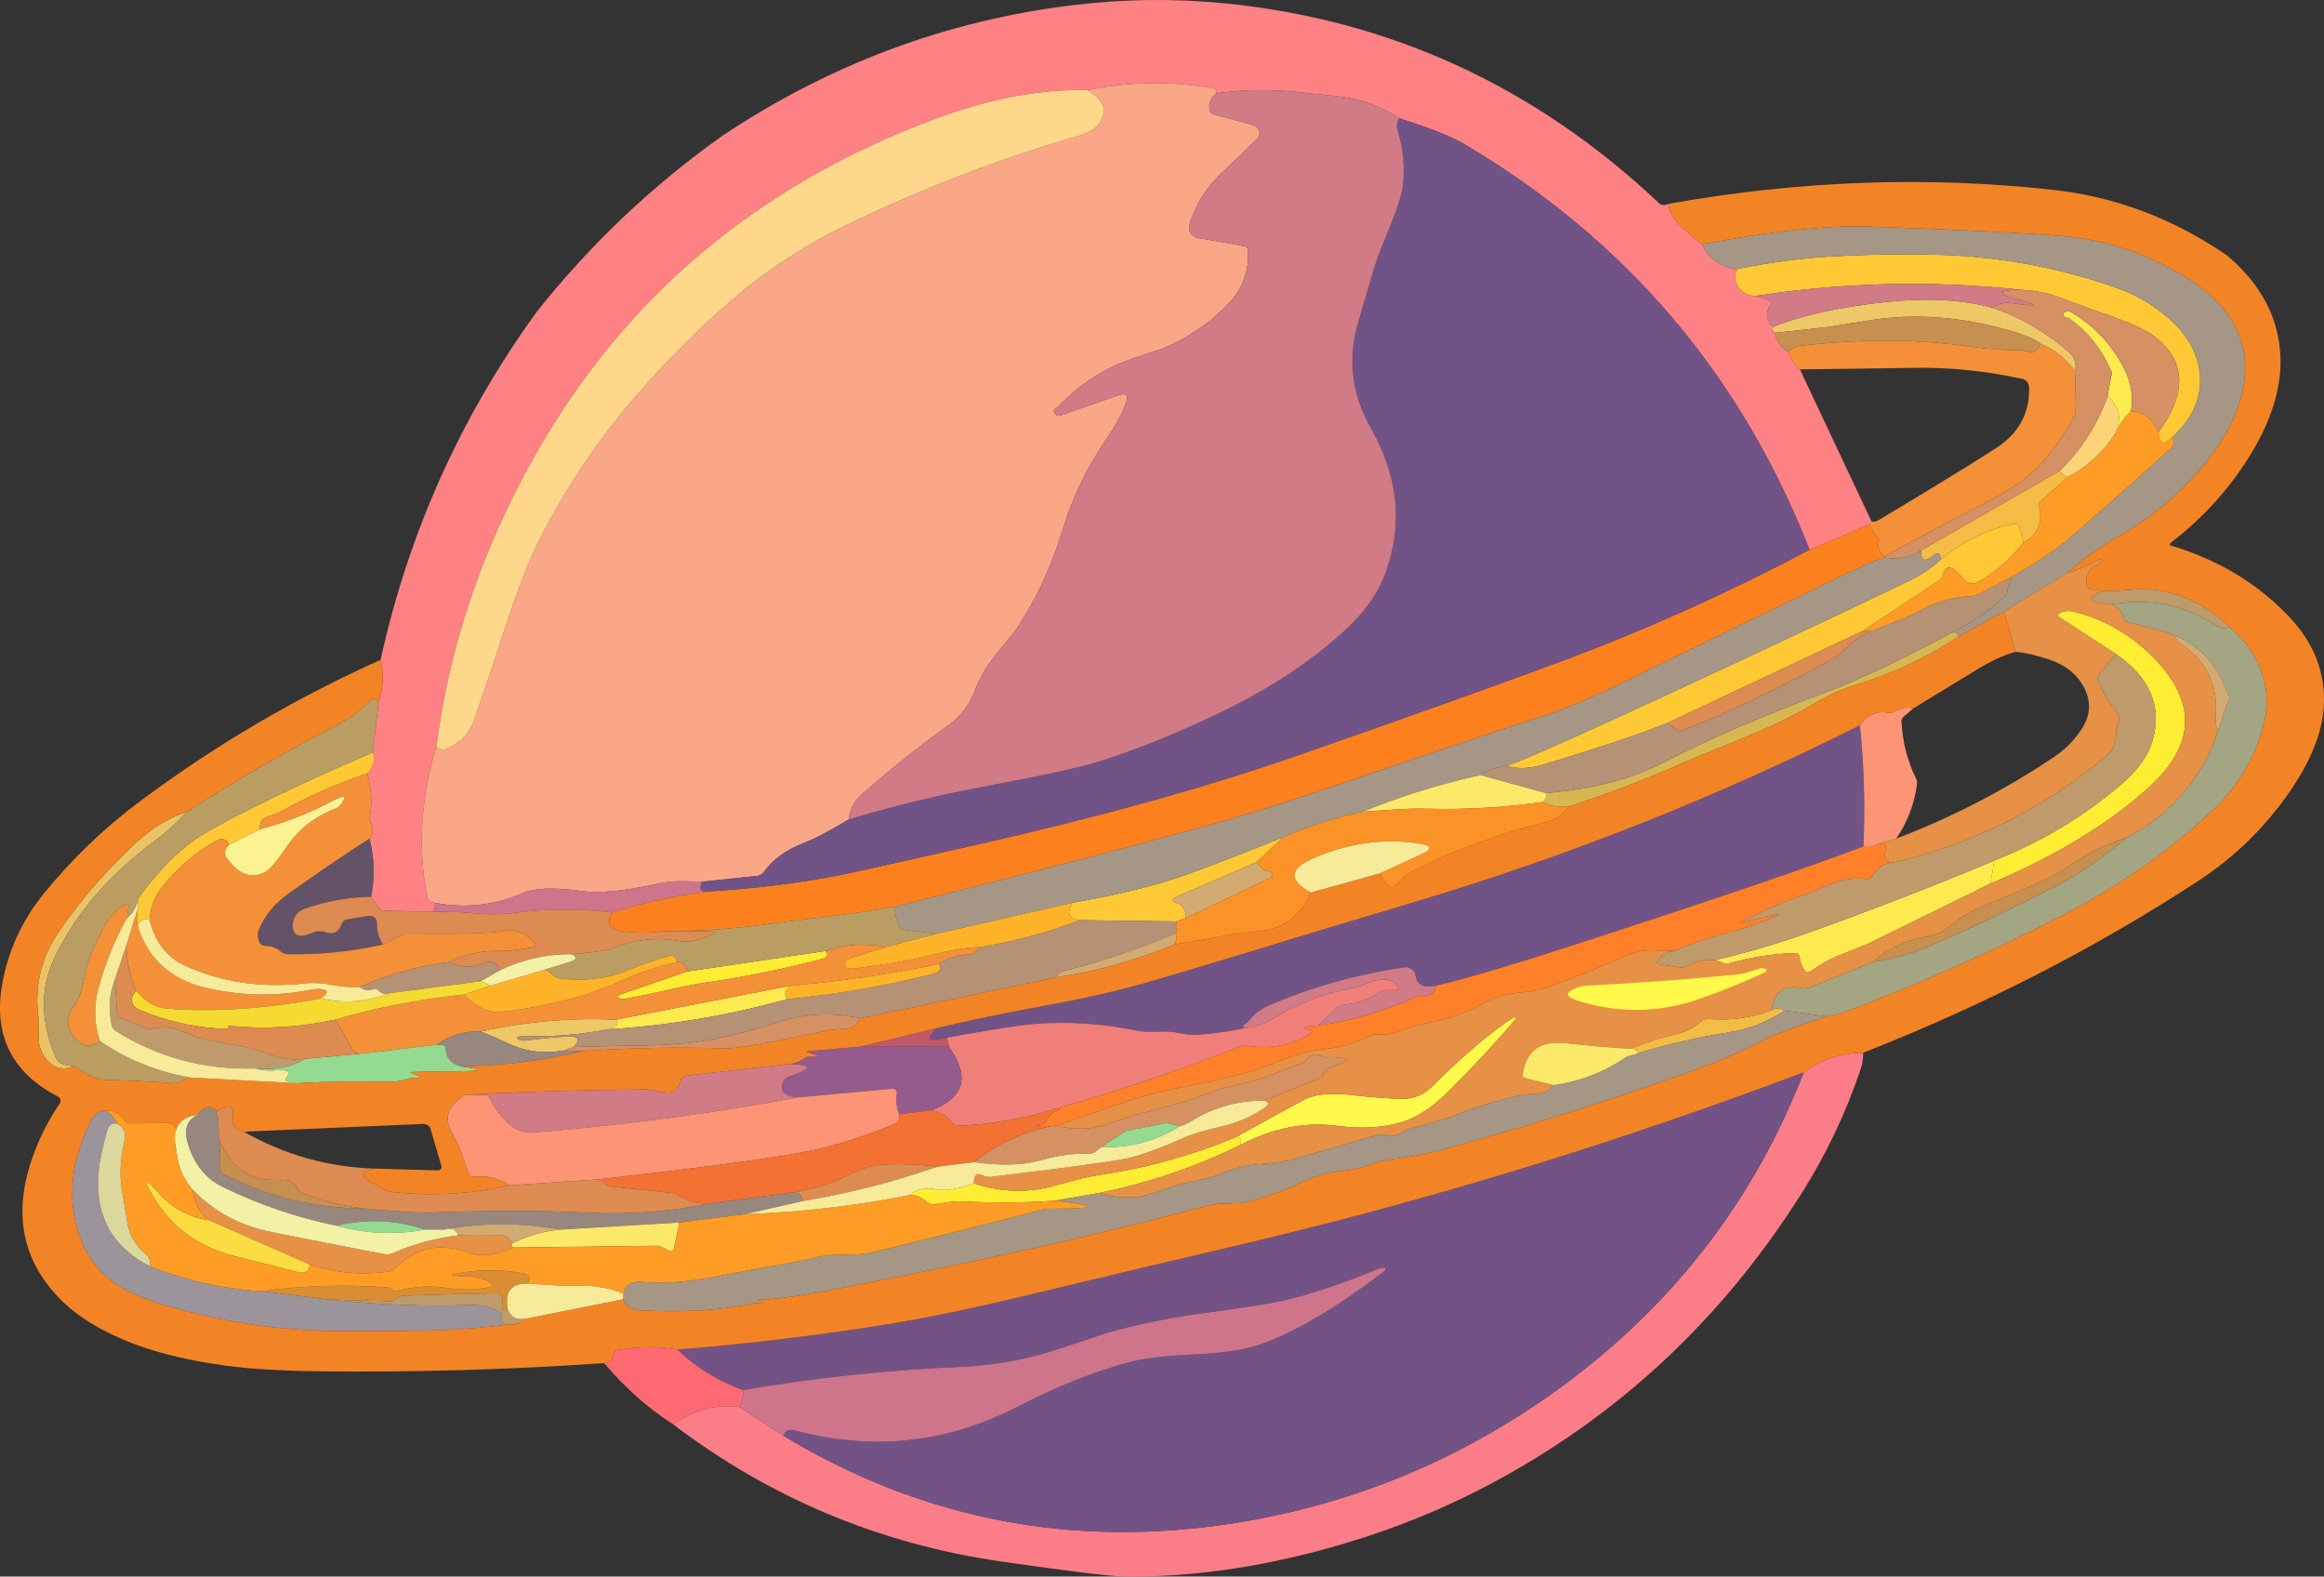 <?xml version="1.0" encoding="UTF-8" standalone="no"?><!-- Generator: Gravit.io --><svg xmlns="http://www.w3.org/2000/svg" xmlns:xlink="http://www.w3.org/1999/xlink" style="isolation:isolate" viewBox="86.828 198.193 301.76 204.661" width="301.76pt" height="204.661pt"><rect x="86.828" y="198.193" width="301.76" height="204.661" fill="#333333" stroke="none"/><defs><clipPath id="_clipPath_H2FwweSSYl0pPTbkJLPIdZ3UaiZ2W3pJ"><rect x="86.828" y="198.193" width="301.76" height="204.661"/></clipPath></defs><g clip-path="url(#_clipPath_H2FwweSSYl0pPTbkJLPIdZ3UaiZ2W3pJ)"><g><path d=" M 345.534 238.142 Q 350.794 239.882 355.344 243.792 Q 356.654 244.912 356.244 246.352 Q 354.514 243.952 351.784 242.812 Q 350.684 241.932 347.784 241.102 Q 338.254 238.372 329.514 239.782 Q 324.474 240.602 324.404 240.612 Q 320.844 241.042 317.284 241.392 Q 316.854 241.122 317.074 240.602 Q 322.644 238.382 331.594 237.412 Q 339.684 236.542 345.534 238.142 Z " fill="rgb(238,199,102)"/><path d=" M 166.784 330.562 Q 167.504 331.362 165.784 331.812 Q 160.594 332.812 155.284 332.702 Q 153.494 332.672 154.094 333.112 C 154.363 333.236 154.692 333.296 155.024 333.282 Q 157.764 332.902 160.524 332.742 Q 162.644 332.632 161.324 334.102 L 160.034 334.562 Q 156.194 335.252 152.804 333.642 Q 151.054 332.812 149.244 332.102 Q 157.904 330.162 166.784 330.562 Z " fill="rgb(238,199,102)"/><path d=" M 303.534 224.642 Q 303.424 225.842 304.844 227.292 Q 306.224 228.692 307.784 229.892 Q 309.204 232.712 312.284 233.142 Q 311.594 235.952 314.534 236.642 Q 315.634 236.712 316.544 237.172 C 316.669 237.233 316.758 237.341 316.785 237.467 C 316.812 237.593 316.775 237.723 316.684 237.822 Q 315.704 239.402 317.074 240.602 Q 316.854 241.122 317.284 241.392 Q 317.564 243.012 318.994 243.852 Q 319.514 245.162 320.534 246.142 L 329.824 265.852 L 329.534 266.312 L 321.784 269.562 Q 308.434 235.512 276.974 216.912 Q 274.454 215.422 268.534 213.562 Q 265.474 211.552 261.984 210.912 Q 260.874 210.702 255.104 210.112 Q 249.944 209.582 244.784 210.312 Q 244.804 209.742 244.274 209.642 Q 236.124 208.212 228.034 209.892 Q 219.014 209.652 208.474 213.542 Q 173.634 226.392 156.094 257.662 Q 145.964 275.722 143.494 295.102 Q 140.444 305.022 142.284 314.602 Q 142.414 315.262 143.284 315.392 Q 143.404 316.052 143.034 316.562 L 136.784 316.412 C 136.45 316.406 136.139 316.243 135.944 315.972 L 134.994 314.602 Q 135.784 310.802 134.784 307.062 Q 135.484 306.092 135.024 305.042 C 134.805 304.752 134.751 304.416 134.874 304.102 Q 135.324 301.312 134.494 298.602 Q 135.754 297.432 135.244 295.852 L 135.994 289.352 Q 136.904 286.612 136.244 283.852 Q 141.694 259.082 156.574 238.602 Q 166.964 225.532 180.574 215.852 Q 201.514 201.872 226.064 198.872 Q 236.094 197.642 246.024 198.642 Q 278.214 201.902 302.284 224.602 Q 302.704 225.002 303.534 224.642 Z " fill="rgb(254,129,132)"/><path d=" M 244.784 210.312 Q 243.554 211.262 243.924 212.572 C 243.952 212.811 244.221 213.017 244.604 213.092 L 249.474 214.412 C 249.927 214.527 250.267 214.87 250.348 215.295 C 250.429 215.72 250.237 216.15 249.854 216.402 Q 247.724 218.542 245.514 220.582 Q 242.484 223.392 241.284 227.332 C 241.149 227.716 241.21 228.135 241.448 228.476 C 241.687 228.817 242.081 229.046 242.524 229.102 L 248.364 230.142 C 248.707 230.221 248.929 230.502 248.884 230.802 Q 249.064 234.852 246.194 237.762 Q 242.594 241.422 237.914 243.392 Q 237.874 243.412 234.104 244.662 Q 228.344 246.572 224.184 251.052 C 223.924 251.138 223.739 251.282 223.678 251.449 C 223.617 251.615 223.685 251.788 223.864 251.922 Q 224.024 252.322 224.764 252.052 Q 228.264 250.802 232.034 249.512 Q 233.614 248.972 233.024 250.542 Q 232.194 252.712 230.454 255.242 Q 226.674 260.742 224.744 267.132 Q 222.684 273.962 218.794 279.882 Q 218.764 279.922 215.894 283.482 Q 214.274 285.502 213.344 287.992 Q 212.344 290.692 209.724 292.542 Q 204.694 296.092 198.734 301.302 Q 197.244 302.602 197.034 304.562 Q 193.414 306.772 191.094 307.662 Q 187.814 308.932 186.004 311.382 C 185.853 311.619 185.573 311.801 185.234 311.882 L 178.034 312.642 Q 176.534 312.592 175.024 312.592 Q 173.654 312.592 172.074 312.942 Q 165.774 314.332 162.284 313.852 Q 157.014 313.122 154.784 314.102 Q 149.254 316.522 143.284 315.392 Q 142.414 315.262 142.284 314.602 Q 140.444 305.022 143.494 295.102 Q 144.074 295.692 144.804 295.392 Q 147.494 294.302 148.444 291.532 Q 150.494 285.602 152.434 279.632 Q 154.824 272.282 157.014 267.992 Q 162.814 256.682 171.404 247.352 Q 177.524 240.702 182.994 236.192 Q 189.244 231.052 196.624 227.472 Q 211.304 220.352 226.974 215.792 Q 229.144 215.152 229.814 213.842 Q 230.974 211.582 228.034 209.892 Q 236.124 208.212 244.274 209.642 Q 244.804 209.742 244.784 210.312 Z " fill="rgb(249,167,134)"/><path d=" M 228.034 209.892 Q 230.974 211.582 229.814 213.842 Q 229.144 215.152 226.974 215.792 Q 211.304 220.352 196.624 227.472 Q 189.244 231.052 182.994 236.192 Q 177.524 240.702 171.404 247.352 Q 162.814 256.682 157.014 267.992 Q 154.824 272.282 152.434 279.632 Q 150.494 285.602 148.444 291.532 Q 147.494 294.302 144.804 295.392 Q 144.074 295.692 143.494 295.102 Q 145.964 275.722 156.094 257.662 Q 173.634 226.392 208.474 213.542 Q 219.014 209.652 228.034 209.892 Z " fill="rgb(255,215,139)"/><path d=" M 360.494 249.602 Q 362.714 251.502 361.574 254.352 Q 359.214 258.102 355.284 260.142 Q 354.654 259.862 354.284 259.312 Q 358.504 255.162 360.494 249.602 Z " fill="rgb(250,212,118)"/><path d=" M 329.534 266.312 L 330.464 267.732 C 330.829 267.993 330.908 268.342 330.674 268.652 Q 330.654 269.792 331.534 270.392 L 331.534 270.562 Q 329.814 271.072 324.724 273.542 Q 311.104 280.142 297.514 286.812 Q 291.724 289.652 287.284 291.102 Q 273.944 295.452 260.674 300.012 Q 250.444 303.522 241.574 305.922 Q 222.354 311.112 203.034 315.892 Q 198.724 316.662 194.384 317.162 Q 192.464 317.382 185.714 318.262 Q 179.414 319.082 173.034 319.062 Q 169.914 319.552 166.844 318.902 C 166.49 318.824 166.204 318.624 166.074 318.362 Q 165.694 317.552 166.284 316.642 Q 172.534 314.682 179.034 313.892 Q 187.744 313.382 196.274 311.722 Q 197.364 311.512 213.194 307.942 Q 237.414 302.482 255.034 296.352 Q 276.314 288.952 290.034 283.852 Q 305.814 277.982 321.784 269.562 L 329.534 266.312 Z " fill="rgb(253,128,30)"/><path d=" M 376.284 279.562 Q 379.634 282.362 380.744 286.262 Q 381.714 289.702 380.294 293.852 Q 378.454 299.212 374.474 303.042 Q 366.024 311.162 354.444 317.112 Q 341.074 323.982 327.024 329.322 Q 325.584 329.872 324.034 330.142 L 318.534 329.392 Q 317.694 328.852 316.824 329.352 Q 317.364 325.722 320.794 326.482 C 321.112 326.544 321.442 326.517 321.744 326.402 L 330.034 323.062 Q 333.964 322.502 337.594 320.912 Q 345.934 317.262 354.034 313.102 Q 357.724 311.212 363.034 306.892 Q 371.684 302.312 374.824 293.102 L 376.074 289.302 C 376.459 289.021 376.483 288.655 376.134 288.372 Q 374.264 282.562 368.534 280.392 L 363.074 278.942 C 362.76 278.831 362.541 278.59 362.504 278.312 Q 362.194 277.142 361.034 276.642 Q 368.504 275.332 374.844 279.542 Q 375.424 279.922 376.284 279.562 Z " fill="rgb(163,165,131)"/><path d=" M 345.284 312.892 L 345.784 309.892 Q 354.984 306.272 362.374 299.912 Q 365.504 297.212 366.334 294.302 Q 368.204 287.692 361.574 283.102 L 354.244 278.332 C 354.111 278.303 354.014 278.207 354.002 278.091 C 353.991 277.976 354.068 277.867 354.194 277.822 Q 355.104 277.312 356.274 277.622 Q 362.204 279.212 366.514 283.622 Q 374.794 292.092 366.094 300.162 Q 358.354 307.352 345.284 312.892 Z " fill="rgb(254,237,51)"/><path d=" M 194.034 321.642 Q 194.614 322.412 193.554 322.682 Q 186.074 324.642 178.414 325.752 Q 176.224 326.062 173.214 326.782 Q 171.014 327.302 168.034 327.852 Q 167.574 327.942 167.344 327.832 Q 166.674 327.522 167.554 327.222 L 176.034 324.312 L 194.034 321.642 Z " fill="rgb(254,237,51)"/><path d=" M 247.284 345.812 Q 248.284 345.782 247.824 346.852 Q 239.094 351.142 229.534 353.062 L 223.784 354.062 Q 217.744 354.472 211.714 354.152 Q 210.814 354.112 209.864 354.272 Q 208.954 354.422 208.034 354.542 C 207.714 354.547 207.405 354.438 207.184 354.242 Q 206.294 353.422 205.034 353.312 Q 206.204 352.172 208.534 352.602 Q 210.234 352.912 213.284 351.812 Q 218.654 353.572 223.814 352.102 Q 227.784 350.972 229.404 350.742 Q 238.644 349.402 247.284 345.812 Z " fill="rgb(254,237,51)"/><path d=" M 340.284 280.312 Q 340.994 280.152 341.074 280.852 Q 335.004 284.872 328.104 286.992 Q 325.184 287.892 322.674 289.372 Q 318.614 291.772 314.254 293.552 Q 306.874 296.562 305.574 297.132 Q 298.214 300.402 290.534 302.892 Q 288.684 303.072 287.034 302.312 Q 287.744 301.942 287.534 301.142 Q 296.614 300.402 302.844 297.162 Q 311.094 292.872 323.784 288.102 Q 330.564 285.552 340.284 280.312 Z " fill="rgb(215,183,81)"/><path d=" M 268.534 213.562 Q 274.454 215.422 276.974 216.912 Q 308.434 235.512 321.784 269.562 Q 305.814 277.982 290.034 283.852 Q 276.314 288.952 255.034 296.352 Q 237.414 302.482 213.194 307.942 Q 197.364 311.512 196.274 311.722 Q 187.744 313.382 179.034 313.892 Q 177.174 314.122 178.034 312.642 L 185.234 311.882 C 185.573 311.801 185.853 311.619 186.004 311.382 Q 187.814 308.932 191.094 307.662 Q 193.414 306.772 197.034 304.562 Q 205.534 302.012 214.224 300.382 Q 226.184 298.132 229.664 297.012 Q 237.384 294.542 245.844 290.412 Q 254.844 286.032 261.344 280.132 Q 265.264 276.582 266.754 272.492 Q 270.144 263.162 264.844 253.792 Q 261.054 247.102 263.204 239.942 Q 264.454 235.762 264.504 235.562 Q 265.384 232.222 266.724 229.032 Q 268.774 224.152 268.984 222.302 Q 269.404 218.692 268.294 215.052 Q 268.054 214.242 268.534 213.562 Z " fill="rgb(113,83,135)"/><path d=" M 328.324 292.352 Q 329.144 300.182 328.784 308.062 Q 319.544 311.622 293.534 320.102 Q 278.804 324.902 273.284 326.142 Q 270.904 326.652 270.644 324.862 C 270.595 324.519 270.411 324.211 270.133 324.004 C 269.855 323.798 269.506 323.71 269.164 323.762 Q 259.674 325.162 251.464 328.772 Q 249.984 329.412 249.004 330.702 Q 248.854 330.902 248.614 331.032 Q 247.884 331.432 248.534 331.642 Q 245.374 332.312 242.154 332.542 Q 241.334 332.592 239.944 332.292 Q 238.824 332.052 237.694 332.112 Q 235.544 332.222 234.414 331.982 Q 227.924 330.612 221.284 331.102 Q 218.424 331.312 209.784 332.892 Q 206.134 333.792 208.534 331.642 Q 215.404 330.032 222.344 328.772 Q 230.284 327.332 236.054 325.642 Q 245.664 322.832 255.234 319.872 Q 255.344 319.842 271.014 315.132 Q 300.634 306.242 328.324 292.352 Z " fill="rgb(113,83,135)"/><path d=" M 111.034 303.642 Q 109.114 305.722 106.834 307.422 Q 97.794 314.162 93.844 322.662 Q 91.094 328.592 94.094 335.542 Q 94.514 336.512 96.494 336.602 Q 94.364 337.412 93.004 335.882 Q 91.854 334.572 91.844 332.982 Q 91.834 330.352 91.814 330.232 Q 91.144 324.812 93.704 320.372 Q 95.024 318.082 98.224 314.172 Q 100.264 311.682 103.474 308.542 Q 107.424 304.662 111.034 303.642 Z " fill="rgb(233,195,102)"/><path d=" M 368.994 254.852 Q 367.294 256.702 367.074 254.352 Q 372.764 246.542 366.514 241.832 Q 364.854 240.582 360.614 239.122 Q 357.534 238.062 354.484 236.882 Q 351.994 235.932 349.284 235.812 Q 331.844 233.932 314.534 236.642 Q 311.594 235.952 312.284 233.142 Q 318.804 231.782 325.424 231.442 Q 332.364 231.082 338.644 231.272 Q 350.314 231.622 361.444 235.482 Q 365.294 236.812 368.274 239.382 Q 371.624 242.262 372.324 245.782 Q 373.314 250.752 368.994 254.852 Z " fill="rgb(254,201,53)"/><path d=" M 349.574 268.602 Q 347.044 271.782 343.794 273.702 C 343.101 274.106 342.216 273.935 341.724 273.302 Q 339.704 270.712 339.084 272.802 C 339.057 273.102 338.87 273.379 338.564 273.572 L 328.784 280.062 L 303.284 292.062 Q 298.084 294.162 287.344 297.412 Q 284.504 298.272 282.494 297.602 Q 285.494 296.552 296.284 291.602 Q 315.504 282.782 334.594 273.662 Q 336.914 272.552 338.824 270.852 Q 342.994 267.332 348.294 266.202 C 348.607 266.151 348.916 266.301 349.014 266.552 L 349.574 268.602 Z " fill="rgb(254,201,53)"/><path d=" M 135.244 295.852 Q 135.754 297.432 134.494 298.602 Q 128.494 300.632 122.974 303.712 Q 122.844 303.782 121.514 304.212 Q 120.494 304.542 120.574 305.852 L 116.574 307.852 Q 116.004 306.732 114.974 307.292 Q 111.144 309.372 108.054 313.132 Q 106.434 315.092 106.244 317.602 Q 104.874 317.272 104.744 318.602 Q 104.444 317.382 104.744 316.102 L 104.744 314.852 Q 109.044 308.932 113.344 306.412 Q 120.414 302.272 135.244 295.852 Z " fill="rgb(254,201,53)"/><path d=" M 253.494 306.852 L 249.994 310.102 L 239.724 314.542 Q 238.614 315.012 239.534 315.352 Q 240.854 315.832 240.784 317.392 L 239.534 317.812 L 227.034 317.642 Q 224.904 317.442 226.034 315.392 Q 234.054 313.982 239.224 312.292 Q 243.464 310.902 253.494 306.852 Z " fill="rgb(254,201,53)"/><path d=" M 134.784 307.062 Q 135.784 310.802 134.994 314.602 Q 130.534 314.682 126.324 316.172 C 125.47 316.476 124.885 317.266 124.844 318.172 Q 124.744 320.442 127.414 319.272 C 127.95 319.045 128.553 319.023 129.104 319.212 Q 130.604 319.742 131.204 318.142 C 131.265 317.871 131.506 317.645 131.834 317.552 L 134.694 317.082 C 134.979 317.047 135.266 317.138 135.476 317.33 C 135.685 317.521 135.794 317.794 135.774 318.072 Q 135.734 319.442 136.534 320.812 Q 130.384 322.192 124.094 322.052 C 123.769 322.005 123.473 321.878 123.254 321.692 Q 122.424 320.972 121.344 320.992 C 121.018 320.98 120.724 320.839 120.574 320.622 Q 120.084 319.702 120.474 318.792 Q 121.614 316.112 124.204 314.262 Q 129.404 310.532 134.784 307.062 Z " fill="rgb(99,82,104)"/><path d=" M 330.534 307.812 Q 331.864 307.532 331.694 308.392 Q 331.534 309.182 331.564 309.332 Q 331.744 310.202 332.784 310.142 Q 330.784 310.292 329.974 311.902 C 329.854 312.149 329.585 312.304 329.294 312.292 Q 326.794 312.022 324.584 312.942 Q 321.284 314.312 321.234 314.322 Q 316.954 315.732 312.984 317.862 Q 312.524 318.102 313.014 317.972 Q 322.374 315.492 313.534 318.602 Q 312.654 318.912 310.034 319.602 Q 307.074 320.382 304.284 321.642 Q 302.764 321.582 301.234 321.562 Q 299.754 321.532 298.324 322.142 Q 293.054 324.422 287.674 326.412 Q 286.574 326.822 283.774 327.092 Q 281.324 327.332 278.724 328.792 Q 276.014 330.302 271.694 331.092 Q 270.964 331.222 268.534 332.092 Q 267.124 332.592 265.604 332.472 C 265.273 332.458 264.945 332.523 264.654 332.662 Q 262.024 334.042 259.034 334.352 Q 256.374 334.632 253.954 335.572 Q 249.834 337.162 249.104 337.352 Q 245.354 338.352 241.544 339.082 Q 236.304 340.082 232.684 341.322 Q 228.354 342.792 224.034 344.312 L 223.284 344.392 Q 220.394 344.352 222.044 344.102 C 222.319 344.04 222.545 343.869 222.654 343.642 Q 223.174 342.682 224.264 342.292 Q 224.794 342.102 224.034 342.062 Q 236.134 338.672 247.814 334.042 C 248.119 333.93 248.45 333.895 248.774 333.942 Q 253.314 334.682 257.084 332.292 Q 257.474 332.052 257.024 331.952 Q 255.004 331.502 258.034 331.312 Q 264.594 330.362 270.644 327.622 Q 271.034 327.452 271.594 327.492 Q 273.064 327.602 273.284 326.142 Q 278.804 324.902 293.534 320.102 Q 319.544 311.622 328.784 308.062 Q 329.734 308.312 330.534 307.812 Z " fill="rgb(255,128,41)"/><path d=" M 363.534 251.562 Q 362.254 252.742 361.574 254.352 Q 362.714 251.502 360.494 249.602 L 360.924 247.092 C 361.105 246.779 361.076 246.436 360.844 246.142 Q 359.054 242.022 355.394 239.452 C 355.078 239.446 354.805 239.317 354.727 239.137 C 354.65 238.957 354.788 238.77 355.064 238.682 Q 355.284 238.402 356.024 238.872 Q 360.484 241.642 362.774 246.352 Q 363.974 248.832 363.534 251.562 Z " fill="rgb(253,234,79)"/><path d=" M 345.784 309.892 L 345.284 312.892 Q 337.344 316.812 329.394 320.692 Q 329.174 320.802 325.564 322.242 Q 323.634 323.022 321.934 324.292 C 321.707 324.453 321.386 324.427 321.194 324.232 Q 320.604 323.462 320.494 322.412 C 320.482 322.146 320.256 321.932 319.974 321.922 Q 315.664 322.032 311.524 323.212 C 311.208 323.272 310.875 323.268 310.564 323.202 L 309.534 322.812 Q 315.764 321.412 322.974 318.792 Q 335.974 314.062 345.784 309.892 Z " fill="rgb(253,234,79)"/><path d=" M 189.534 326.142 Q 188.344 326.892 189.034 327.892 Q 177.604 331.082 165.784 331.812 Q 167.504 331.362 166.784 330.562 L 189.534 326.142 Z " fill="rgb(253,234,79)"/><path d=" M 351.784 242.812 Q 354.514 243.952 356.244 246.352 L 356.344 249.792 Q 356.404 251.672 356.224 252.042 Q 354.364 255.742 351.574 258.692 Q 349.394 260.992 345.014 263.252 Q 338.234 266.762 331.534 270.392 Q 330.654 269.792 330.674 268.652 C 330.908 268.342 330.829 267.993 330.464 267.732 L 329.534 266.312 L 329.824 265.852 Q 330.184 266.062 330.844 265.662 Q 341.764 259.122 346.014 256.352 Q 350.464 253.462 350.294 248.432 C 350.275 247.925 349.918 247.495 349.424 247.382 Q 342.374 245.822 335.284 245.942 Q 327.914 246.062 320.534 246.142 Q 319.514 245.162 318.994 243.852 Q 319.854 243.152 320.284 243.102 Q 332.244 241.732 342.034 243.102 Q 346.544 243.732 349.044 243.632 Q 349.444 243.612 349.994 243.802 Q 351.314 244.252 351.784 242.812 Z " fill="rgb(244,144,56)"/><path d=" M 134.494 298.602 Q 135.324 301.312 134.874 304.102 C 134.751 304.416 134.805 304.752 135.024 305.042 Q 135.484 306.092 134.784 307.062 Q 129.404 310.532 124.204 314.262 Q 121.614 316.112 120.474 318.792 Q 120.084 319.702 120.574 320.622 C 120.724 320.839 121.018 320.98 121.344 320.992 Q 122.424 320.972 123.254 321.692 C 123.473 321.878 123.769 322.005 124.094 322.052 Q 130.384 322.192 136.534 320.812 L 138.884 319.642 Q 139.454 319.352 139.784 319.362 Q 149.214 319.552 152.344 319.042 Q 154.654 318.662 156.394 320.802 C 156.435 320.847 156.448 320.91 156.43 320.968 C 156.411 321.026 156.363 321.069 156.304 321.082 Q 153.914 321.662 151.284 321.642 Q 148.104 321.612 145.284 323.062 Q 139.154 323.822 133.534 326.312 Q 131.734 326.412 129.984 326.052 Q 128.064 325.672 126.544 325.842 Q 117.984 326.812 110.844 323.542 Q 107.314 321.922 106.244 317.602 Q 106.434 315.092 108.054 313.132 Q 111.144 309.372 114.974 307.292 Q 116.004 306.732 116.574 307.852 Q 115.694 308.802 116.284 309.602 Q 118.604 312.772 121.224 311.412 Q 122.164 310.922 124.064 308.102 Q 126.354 304.702 130.374 303.162 Q 130.734 303.032 130.964 302.752 Q 132.494 300.852 130.054 302.142 Q 125.534 304.532 120.574 305.852 Q 120.494 304.542 121.514 304.212 Q 122.844 303.782 122.974 303.712 Q 128.494 300.632 134.494 298.602 Z " fill="rgb(244,144,56)"/><path d=" M 103.324 317.352 Q 100.864 321.742 99.584 326.612 Q 98.674 330.042 99.824 333.352 Q 97.864 334.772 96.284 332.602 Q 95.024 330.862 96.344 328.912 Q 97.294 327.522 97.614 325.932 Q 98.134 323.362 98.334 322.852 Q 99.524 319.772 100.844 317.662 Q 101.554 316.532 103.034 315.652 Q 103.604 315.322 103.524 315.912 L 103.324 317.352 Z " fill="rgb(244,144,56)"/><path d=" M 104.744 316.102 Q 104.444 317.382 104.744 318.602 Q 106.884 324.782 113.284 326.352 Q 120.114 328.032 127.034 326.702 Q 127.644 326.582 128.064 326.582 Q 130.174 326.562 128.534 327.812 Q 117.284 329.862 108.284 329.102 Q 106.324 328.932 104.534 326.812 Q 103.254 323.982 103.244 320.852 L 104.744 316.102 Z " fill="rgb(244,144,56)"/><path d=" M 201.784 321.142 L 197.194 322.622 C 196.834 322.726 196.572 322.961 196.504 323.242 Q 196.234 324.142 198.034 323.892 Q 204.894 322.942 206.844 322.412 Q 211.414 321.192 214.034 321.142 L 213.524 321.662 C 213.448 321.85 213.17 322.011 212.784 322.092 Q 210.614 322.092 208.784 323.312 Q 199.244 325.312 189.534 326.142 L 166.784 330.562 Q 157.904 330.162 149.244 332.102 Q 146.064 331.972 143.534 333.812 L 134.534 334.892 Q 132.944 335.242 132.474 334.292 Q 131.144 331.622 130.284 330.562 Q 138.514 328.172 147.034 327.312 Q 149.454 329.612 151.344 329.542 Q 154.884 329.402 161.594 327.692 Q 163.734 327.152 168.114 325.242 Q 171.334 323.832 174.784 323.062 Q 175.954 323.152 176.034 324.312 L 167.554 327.222 Q 166.674 327.522 167.344 327.832 Q 167.574 327.942 168.034 327.852 Q 171.014 327.302 173.214 326.782 Q 176.224 326.062 178.414 325.752 Q 186.074 324.642 193.554 322.682 Q 194.614 322.412 194.034 321.642 Q 197.854 320.312 201.784 321.142 Z " fill="rgb(244,144,56)"/><path d=" M 347.994 273.102 L 347.444 274.932 C 347.52 275.227 347.349 275.529 346.974 275.762 Q 343.954 278.492 340.284 280.312 Q 330.564 285.552 323.784 288.102 Q 311.094 292.872 302.844 297.162 Q 296.614 300.402 287.534 301.142 L 279.034 298.812 Q 280.614 297.782 282.494 297.602 Q 284.504 298.272 287.344 297.412 Q 298.084 294.162 303.284 292.062 L 304.564 292.922 C 304.859 293 305.196 293 305.494 292.922 Q 315.334 288.992 324.574 283.822 Q 325.414 283.362 327.044 281.852 Q 328.234 280.762 329.784 280.142 Q 331.584 279.392 333.404 278.712 Q 334.174 278.412 336.894 277.052 Q 339.644 275.672 342.784 275.602 Q 343.144 275.592 343.694 275.312 L 347.994 273.102 Z " fill="rgb(181,145,117)"/><path d=" M 227.034 317.642 L 239.534 317.812 Q 239.764 318.562 239.494 319.352 Q 232.324 322.382 224.774 324.302 Q 224.134 324.462 224.034 325.062 L 198.534 330.392 Q 193.254 329.152 188.034 330.852 Q 183.694 332.272 179.224 333.132 Q 175.664 333.822 170.294 333.902 Q 165.804 333.972 161.324 334.102 Q 162.644 332.632 160.524 332.742 Q 157.764 332.902 155.024 333.282 C 154.692 333.296 154.363 333.236 154.094 333.112 Q 153.494 332.672 155.284 332.702 Q 160.594 332.812 165.784 331.812 Q 177.604 331.082 189.034 327.892 Q 198.644 326.982 207.994 324.612 Q 209.244 324.292 208.784 323.312 Q 210.614 322.092 212.784 322.092 C 213.17 322.011 213.448 321.85 213.524 321.662 L 214.034 321.142 Q 220.714 320.052 227.034 317.642 Z " fill="rgb(181,145,117)"/><path d=" M 145.284 323.062 Q 147.214 324.242 149.844 323.162 Q 151.094 322.662 151.824 324.102 L 149.284 325.562 L 137.284 327.142 Q 136.434 327.332 136.014 326.792 C 135.864 326.601 135.598 326.521 135.354 326.592 Q 134.414 327.002 133.534 326.312 Q 139.154 323.822 145.284 323.062 Z " fill="rgb(181,145,117)"/><path d=" M 258.034 331.312 Q 255.004 331.502 257.024 331.952 Q 257.474 332.052 257.084 332.292 Q 253.314 334.682 248.774 333.942 C 248.45 333.895 248.119 333.93 247.814 334.042 Q 236.134 338.672 224.034 342.062 Q 217.814 344.062 211.284 344.332 C 210.963 344.314 210.668 344.171 210.484 343.942 Q 209.454 342.682 207.784 342.312 Q 214.214 339.872 210.034 334.062 L 209.784 332.892 Q 218.424 331.312 221.284 331.102 Q 227.924 330.612 234.414 331.982 Q 235.544 332.222 237.694 332.112 Q 238.824 332.052 239.944 332.292 Q 241.334 332.592 242.154 332.542 Q 245.374 332.312 248.534 331.642 Q 250.404 331.442 251.954 330.502 Q 257.094 327.402 262.484 326.452 Q 263.204 326.322 263.864 326.032 Q 267.104 324.602 268.274 326.172 Q 268.694 326.722 268.054 326.722 L 267.014 326.712 C 266.662 326.733 266.346 326.797 266.124 326.892 Q 263.954 328.352 261.344 328.622 C 260.954 328.677 260.627 328.795 260.434 328.952 L 258.034 331.312 Z " fill="rgb(240,127,122)"/><path d=" M 149.284 325.562 L 150.534 326.142 L 147.034 327.312 Q 138.514 328.172 130.284 330.562 Q 123.624 332.032 116.834 331.382 Q 116.214 331.322 116.514 331.622 Q 116.574 331.682 116.724 331.732 Q 116.904 331.792 116.724 331.782 Q 110.624 331.652 105.034 329.332 Q 104.194 328.982 104.004 328.392 Q 103.724 327.522 104.534 326.812 Q 106.324 328.932 108.284 329.102 Q 117.284 329.862 128.534 327.812 Q 133.044 328.842 137.284 327.142 L 149.284 325.562 Z " fill="rgb(245,219,49)"/><path d=" M 354.284 259.312 Q 354.654 259.862 355.284 260.142 L 351.854 263.212 C 351.494 263.433 351.407 263.797 351.644 264.092 Q 352.254 267.162 349.574 268.602 L 349.014 266.552 C 348.916 266.301 348.607 266.151 348.294 266.202 Q 342.994 267.332 338.824 270.852 Q 338.794 269.542 337.794 270.352 Q 336.204 271.642 336.284 269.642 L 354.284 259.312 Z " fill="rgb(243,188,68)"/><path d=" M 318.534 329.392 Q 315.244 331.582 311.354 332.202 Q 305.354 333.152 299.534 334.892 Q 299.234 334.252 298.534 334.312 Q 300.244 333.682 301.964 333.072 Q 302.044 333.042 304.664 332.392 Q 306.374 331.962 307.734 330.762 C 307.966 330.56 308.276 330.452 308.594 330.462 Q 312.864 330.832 316.824 329.352 Q 317.694 328.852 318.534 329.392 Z " fill="rgb(243,188,68)"/><path d=" M 355.284 272.562 L 347.034 277.562 L 341.074 280.852 Q 340.994 280.152 340.284 280.312 Q 343.954 278.492 346.974 275.762 C 347.349 275.529 347.52 275.227 347.444 274.932 L 347.994 273.102 Q 352.384 270.622 355.224 268.292 Q 357.474 266.442 368.654 256.442 C 368.95 256.231 369.097 255.911 369.044 255.592 L 368.994 254.852 Q 373.314 250.752 372.324 245.782 Q 371.624 242.262 368.274 239.382 Q 365.294 236.812 361.444 235.482 Q 350.314 231.622 338.644 231.272 Q 332.364 231.082 325.424 231.442 Q 318.804 231.782 312.284 233.142 Q 309.204 232.712 307.784 229.892 Q 321.524 227.332 329.534 227.602 Q 346.994 228.202 354.784 228.852 Q 362.874 229.532 370.424 234.032 Q 379.334 239.352 378.224 247.772 Q 377.474 253.422 372.324 259.352 Q 367.934 264.402 361.974 267.792 Q 358.384 269.832 355.284 272.562 Z " fill="rgb(166,150,133)"/><path d=" M 336.284 269.642 Q 336.204 271.642 337.794 270.352 Q 338.794 269.542 338.824 270.852 Q 336.914 272.552 334.594 273.662 Q 315.504 282.782 296.284 291.602 Q 285.494 296.552 282.494 297.602 Q 280.614 297.782 279.034 298.812 Q 271.224 300.542 263.784 303.562 Q 258.484 304.722 253.494 306.852 Q 243.464 310.902 239.224 312.292 Q 234.054 313.982 226.034 315.392 L 208.534 319.392 L 204.474 318.942 C 204.134 318.893 203.842 318.731 203.684 318.502 Q 202.984 317.352 203.034 315.892 Q 222.354 311.112 241.574 305.922 Q 250.444 303.522 260.674 300.012 Q 273.944 295.452 287.284 291.102 Q 291.724 289.652 297.514 286.812 Q 311.104 280.142 324.724 273.542 Q 329.814 271.072 331.534 270.562 Q 334.114 271.002 336.284 269.642 Z " fill="rgb(166,150,133)"/><path d=" M 324.034 330.142 Q 317.314 332.402 316.034 333.102 Q 311.844 335.382 304.784 337.852 Q 290.074 343.002 279.544 345.892 Q 279.444 345.922 275.664 347.032 Q 272.034 348.092 268.274 348.562 Q 266.434 348.782 264.714 349.402 Q 263.014 350.002 261.214 350.182 Q 258.434 350.462 255.854 351.682 Q 252.264 353.392 248.394 354.302 Q 248.114 354.372 245.654 354.442 Q 244.494 354.472 242.844 354.912 Q 223.974 360.012 195.034 365.602 Q 188.534 366.862 185.374 366.912 Q 185.114 366.922 185.354 366.982 Q 186.754 367.372 185.014 367.352 Q 184.784 367.352 184.564 367.402 Q 178.384 368.762 169.974 368.292 Q 168.114 368.182 167.744 366.852 L 167.784 366.142 Q 167.994 364.402 170.284 364.602 Q 174.554 364.972 180.014 363.862 Q 184.214 363.022 186.594 362.632 Q 189.904 362.102 193.174 361.322 Q 194.424 361.022 196.934 361.072 Q 198.704 361.112 200.784 360.602 Q 217.214 356.552 222.014 355.242 Q 222.534 355.102 223.064 355.102 Q 232.694 355.092 223.784 354.062 L 229.534 353.062 Q 231.764 353.722 234.044 353.622 Q 235.154 353.582 238.354 352.462 Q 240.274 351.782 242.954 351.302 Q 243.994 351.112 244.954 350.692 Q 247.634 349.532 250.164 349.332 Q 253.494 349.062 254.804 348.672 Q 260.294 347.032 265.804 345.492 C 266.116 345.45 266.44 345.464 266.744 345.532 Q 267.974 345.922 268.924 345.182 Q 269.384 344.822 269.774 344.722 Q 274.074 343.592 275.474 343.042 Q 279.954 341.272 284.654 340.282 Q 284.794 340.252 286.414 340.172 Q 287.674 340.102 288.534 339.062 Q 293.664 338.332 297.924 335.452 Q 298.244 335.242 298.844 335.142 Q 299.214 335.092 299.534 334.892 Q 305.354 333.152 311.354 332.202 Q 315.244 331.582 318.534 329.392 L 324.034 330.142 Z " fill="rgb(166,150,133)"/><path d=" M 247.824 346.852 Q 248.284 345.782 247.284 345.812 Q 251.614 343.402 255.974 341.042 Q 258.144 339.862 262.254 340.332 Q 266.254 340.792 268.884 340.832 Q 271.134 340.862 272.724 339.282 Q 278.264 333.772 282.404 330.892 Q 284.704 329.302 282.854 331.402 Q 279.174 335.602 275.254 339.542 Q 271.874 342.952 268.904 343.842 Q 265.104 344.982 260.534 344.352 Q 254.264 343.492 247.824 346.852 Z " fill="rgb(254,249,74)"/><path d=" M 208.534 331.642 Q 206.134 333.792 209.784 332.892 L 210.034 334.062 L 198.534 334.062 L 208.534 331.642 Z " fill="rgb(192,89,105)"/><path d=" M 198.534 334.062 L 210.034 334.062 Q 214.214 339.872 207.784 342.312 L 203.574 342.852 Q 203.074 341.532 203.274 340.152 C 203.299 339.986 203.247 339.817 203.132 339.694 C 203.016 339.571 202.852 339.508 202.684 339.522 L 190.534 340.642 Q 187.684 340.472 188.554 338.542 C 188.673 338.274 188.931 338.059 189.264 337.952 Q 193.934 336.432 189.284 336.312 Q 190.434 336.222 191.304 335.542 C 191.453 335.427 191.64 335.363 191.834 335.362 Q 194.114 335.462 191.864 334.852 Q 191.234 334.682 191.884 334.632 L 198.534 334.062 Z " fill="rgb(149,91,140)"/><path d=" M 328.744 334.852 Q 328.794 335.852 328.474 336.832 Q 325.604 345.422 320.764 353.092 Q 305.224 377.722 280.014 391.012 Q 271.324 395.602 261.524 398.522 Q 246.724 402.952 233.034 402.852 Q 230.244 402.832 216.814 400.892 Q 193.184 397.472 174.244 383.102 Q 178.074 380.282 182.784 380.812 L 188.534 384.562 Q 215.524 400.842 246.954 395.932 Q 270.874 392.202 290.474 377.542 Q 311.574 361.742 321.034 337.392 Q 324.474 334.912 328.744 334.852 Z " fill="rgb(251,125,136)"/><path d=" M 349.284 235.812 Q 351.994 235.932 354.484 236.882 Q 357.534 238.062 360.614 239.122 Q 364.854 240.582 366.514 241.832 Q 372.764 246.542 367.074 254.352 Q 366.154 251.822 363.534 251.562 Q 363.974 248.832 362.774 246.352 Q 360.484 241.642 356.024 238.872 Q 355.284 238.402 355.064 238.682 C 354.788 238.77 354.65 238.957 354.727 239.137 C 354.805 239.317 355.078 239.446 355.394 239.452 Q 359.054 242.022 360.844 246.142 C 361.076 246.436 361.105 246.779 360.924 247.092 L 360.494 249.602 Q 358.504 255.162 354.284 259.312 L 336.284 269.642 Q 334.114 271.002 331.534 270.562 L 331.534 270.392 Q 338.234 266.762 345.014 263.252 Q 349.394 260.992 351.574 258.692 Q 354.364 255.742 356.224 252.042 Q 356.404 251.672 356.344 249.792 L 356.244 246.352 Q 356.654 244.912 355.344 243.792 Q 350.794 239.882 345.534 238.142 Q 346.634 237.342 348.044 237.542 Q 353.274 238.292 348.754 237.032 Q 344.564 235.862 349.284 235.812 Z " fill="rgb(213,144,99)"/><path d=" M 198.534 330.392 Q 197.924 331.672 196.594 331.752 Q 194.694 331.862 194.614 331.882 Q 183.214 334.362 180.974 334.292 Q 171.744 333.992 162.534 334.642 L 160.034 334.562 L 161.324 334.102 Q 165.804 333.972 170.294 333.902 Q 175.664 333.822 179.224 333.132 Q 183.694 332.272 188.034 330.852 Q 193.254 329.152 198.534 330.392 Z " fill="rgb(213,144,99)"/><path d=" M 251.034 341.062 Q 245.844 341.032 241.494 343.742 Q 240.814 344.172 240.034 344.392 L 238.734 344.052 Q 238.354 343.952 237.814 344.062 L 233.784 344.862 Q 232.974 345.022 232.854 345.102 L 229.824 347.102 L 229.084 347.692 C 228.847 347.866 228.539 347.972 228.214 347.992 Q 225.594 347.792 221.784 348.852 Q 218.504 349.762 213.284 349.062 Q 217.704 345.522 223.284 344.392 L 224.034 344.312 Q 227.364 345.182 230.414 344.162 Q 234.164 342.912 234.274 342.892 Q 239.864 341.552 243.224 340.292 Q 245.754 339.332 247.974 338.902 Q 250.244 338.452 251.914 337.732 Q 253.824 336.902 255.804 336.252 C 256.139 336.123 256.402 335.926 256.554 335.692 Q 257.364 334.672 258.614 335.342 C 258.889 335.467 259.206 335.543 259.534 335.562 Q 263.664 335.302 260.034 336.602 Q 259.014 336.972 258.654 337.572 C 258.689 337.822 258.444 338.067 258.004 338.222 L 251.034 341.062 Z " fill="rgb(213,144,99)"/><path d=" M 268.534 213.562 Q 268.054 214.242 268.294 215.052 Q 269.404 218.692 268.984 222.302 Q 268.774 224.152 266.724 229.032 Q 265.384 232.222 264.504 235.562 Q 264.454 235.762 263.204 239.942 Q 261.054 247.102 264.844 253.792 Q 270.144 263.162 266.754 272.492 Q 265.264 276.582 261.344 280.132 Q 254.844 286.032 245.844 290.412 Q 237.384 294.542 229.664 297.012 Q 226.184 298.132 214.224 300.382 Q 205.534 302.012 197.034 304.562 Q 197.244 302.602 198.734 301.302 Q 204.694 296.092 209.724 292.542 Q 212.344 290.692 213.344 287.992 Q 214.274 285.502 215.894 283.482 Q 218.764 279.922 218.794 279.882 Q 222.684 273.962 224.744 267.132 Q 226.674 260.742 230.454 255.242 Q 232.194 252.712 233.024 250.542 Q 233.614 248.972 232.034 249.512 Q 228.264 250.802 224.764 252.052 Q 224.024 252.322 223.864 251.922 C 223.685 251.788 223.617 251.615 223.678 251.449 C 223.739 251.282 223.924 251.138 224.184 251.052 Q 228.344 246.572 234.104 244.662 Q 237.874 243.412 237.914 243.392 Q 242.594 241.422 246.194 237.762 Q 249.064 234.852 248.884 230.802 C 248.929 230.502 248.707 230.221 248.364 230.142 L 242.524 229.102 C 242.081 229.046 241.687 228.817 241.448 228.476 C 241.21 228.135 241.149 227.716 241.284 227.332 Q 242.484 223.392 245.514 220.582 Q 247.724 218.542 249.854 216.402 C 250.237 216.15 250.429 215.72 250.348 215.295 C 250.267 214.87 249.927 214.527 249.474 214.412 L 244.604 213.092 C 244.221 213.017 243.952 212.811 243.924 212.572 Q 243.554 211.262 244.784 210.312 Q 249.944 209.582 255.104 210.112 Q 260.874 210.702 261.984 210.912 Q 265.474 211.552 268.534 213.562 Z " fill="rgb(208,123,134)"/><path d=" M 349.284 235.812 Q 344.564 235.862 348.754 237.032 Q 353.274 238.292 348.044 237.542 Q 346.634 237.342 345.534 238.142 Q 339.684 236.542 331.594 237.412 Q 322.644 238.382 317.074 240.602 Q 315.704 239.402 316.684 237.822 C 316.775 237.723 316.812 237.593 316.785 237.467 C 316.758 237.341 316.669 237.233 316.544 237.172 Q 315.634 236.712 314.534 236.642 Q 331.844 233.932 349.284 235.812 Z " fill="rgb(208,123,134)"/><path d=" M 273.284 326.142 Q 273.064 327.602 271.594 327.492 Q 271.034 327.452 270.644 327.622 Q 264.594 330.362 258.034 331.312 L 260.434 328.952 C 260.627 328.795 260.954 328.677 261.344 328.622 Q 263.954 328.352 266.124 326.892 C 266.346 326.797 266.662 326.733 267.014 326.712 L 268.054 326.722 Q 268.694 326.722 268.274 326.172 Q 267.104 324.602 263.864 326.032 Q 263.204 326.322 262.484 326.452 Q 257.094 327.402 251.954 330.502 Q 250.404 331.442 248.534 331.642 Q 247.884 331.432 248.614 331.032 Q 248.854 330.902 249.004 330.702 Q 249.984 329.412 251.464 328.772 Q 259.674 325.162 269.164 323.762 C 269.506 323.71 269.855 323.798 270.133 324.004 C 270.411 324.211 270.595 324.519 270.644 324.862 Q 270.904 326.652 273.284 326.142 Z " fill="rgb(208,123,134)"/><path d=" M 189.284 336.312 Q 193.934 336.432 189.264 337.952 C 188.931 338.059 188.673 338.274 188.554 338.542 Q 187.684 340.472 190.534 340.642 Q 174.894 343.542 159.044 344.952 Q 155.684 345.252 155.514 345.232 Q 153.634 345.052 152.224 343.412 Q 150.934 341.922 150.454 340.812 C 150.342 340.55 150.085 340.375 149.794 340.362 L 147.284 340.312 Q 159.054 339.682 170.844 339.612 Q 170.984 339.612 173.134 339.992 Q 174.714 340.272 175.234 338.412 C 175.276 338.136 175.515 337.909 175.834 337.842 L 189.284 336.312 Z " fill="rgb(208,123,134)"/><path d=" M 321.034 337.392 Q 311.574 361.742 290.474 377.542 Q 270.874 392.202 246.954 395.932 Q 215.524 400.842 188.534 384.562 Q 188.934 383.592 190.024 383.882 Q 205.174 387.922 218.974 380.792 Q 226.494 376.902 233.394 375.042 Q 236.284 374.262 241.784 374.022 Q 247.314 373.772 250.224 372.792 Q 257.054 370.472 266.474 363.282 Q 266.874 362.972 266.634 362.792 C 266.448 362.738 266.231 362.738 266.044 362.792 Q 260.474 365.172 254.654 366.742 Q 251.874 367.492 242.794 368.702 Q 236.684 369.522 230.734 371.162 Q 230.714 371.162 224.404 373.272 Q 218.174 375.352 211.534 375.632 Q 197.314 376.232 183.284 378.642 Q 178.474 376.922 174.784 373.392 Q 188.564 372.272 202.194 370.082 Q 209.834 368.852 221.744 365.972 Q 232.074 363.472 247.534 359.852 Q 284.334 351.232 321.034 337.392 Z " fill="rgb(115,83,133)"/><path d=" M 335.284 290.142 L 334.074 291.172 C 333.783 291.394 333.658 291.724 333.744 292.042 Q 333.944 295.782 335.564 299.152 C 335.733 299.444 335.789 299.773 335.724 300.092 Q 335.214 303.902 333.034 307.062 L 330.534 307.812 Q 329.734 308.312 328.784 308.062 Q 329.144 300.182 328.324 292.352 Q 329.654 290.262 332.054 290.732 C 332.361 290.764 332.67 290.688 332.914 290.522 Q 333.914 289.802 335.284 290.142 Z " fill="rgb(252,148,117)"/><path d=" M 203.574 342.852 Q 203.744 343.802 202.844 344.162 Q 197.104 346.502 192.224 347.542 Q 185.774 348.902 164.284 351.312 L 153.034 352.062 Q 150.864 350.672 148.344 350.962 C 148.053 350.993 147.777 350.833 147.674 350.572 Q 147.154 349.182 146.704 347.762 Q 146.484 347.062 145.454 345.132 Q 143.884 342.222 147.284 340.312 L 149.794 340.362 C 150.085 340.375 150.342 340.55 150.454 340.812 Q 150.934 341.922 152.224 343.412 Q 153.634 345.052 155.514 345.232 Q 155.684 345.252 159.044 344.952 Q 174.894 343.542 190.534 340.642 L 202.684 339.522 C 202.852 339.508 203.016 339.571 203.132 339.694 C 203.247 339.817 203.299 339.986 203.274 340.152 Q 203.074 341.532 203.574 342.852 Z " fill="rgb(252,148,117)"/><path d=" M 149.244 332.102 Q 151.054 332.812 152.804 333.642 Q 156.194 335.252 160.034 334.562 L 162.534 334.642 Q 154.664 336.542 146.574 336.602 Q 144.794 336.052 144.714 334.402 C 144.731 334.132 144.52 333.896 144.224 333.852 L 143.534 333.812 Q 146.064 331.972 149.244 332.102 Z " fill="rgb(152,135,127)"/><path d=" M 115.034 342.392 L 115.324 346.102 L 115.444 349.912 C 115.457 350.222 115.637 350.501 115.914 350.642 Q 124.414 355.012 134.034 355.062 Q 140.544 355.682 142.784 355.602 Q 154.294 355.172 162.784 355.602 Q 171.404 356.042 179.034 354.392 L 189.284 353.062 Q 190.844 352.732 191.074 354.102 L 183.534 355.812 L 175.034 356.892 L 159.534 357.812 Q 152.044 356.432 144.534 357.812 L 142.034 357.812 Q 136.354 355.902 130.534 357.312 Q 122.744 355.722 115.634 352.222 Q 112.454 350.662 111.224 346.662 Q 110.364 343.892 112.534 342.892 Q 113.594 341.232 115.034 342.392 Z " fill="rgb(152,135,127)"/><path d=" M 224.034 342.062 Q 224.794 342.102 224.264 342.292 Q 223.174 342.682 222.654 343.642 C 222.545 343.869 222.319 344.04 222.044 344.102 Q 220.394 344.352 223.284 344.392 Q 217.704 345.522 213.284 349.062 L 208.534 349.642 Q 204.934 349.172 201.334 349.392 Q 199.474 349.502 197.014 350.722 Q 193.384 352.522 189.284 353.062 L 179.034 354.392 Q 176.774 354.582 174.944 353.392 Q 174.474 353.082 174.034 353.042 L 165.964 352.202 C 165.616 352.112 165.355 351.935 165.254 351.722 Q 164.934 351.292 164.284 351.312 Q 185.774 348.902 192.224 347.542 Q 197.104 346.502 202.844 344.162 Q 203.744 343.802 203.574 342.852 L 207.784 342.312 Q 209.454 342.682 210.484 343.942 C 210.668 344.171 210.963 344.314 211.284 344.332 Q 217.814 344.062 224.034 342.062 Z " fill="rgb(243,114,51)"/><path d=" M 100.534 342.392 Q 101.564 342.962 102.034 344.062 Q 101.074 343.872 100.784 344.852 Q 99.844 348.092 99.644 350.092 Q 98.784 358.752 106.284 362.562 Q 113.264 365.352 120.784 365.812 L 129.534 366.892 Q 139.684 367.932 147.534 367.602 Q 149.894 367.502 151.544 368.402 C 151.871 368.568 152.017 368.875 151.904 369.162 Q 151.874 370.092 152.784 370.142 Q 147.134 370.852 141.444 370.932 Q 134.334 371.032 130.104 370.972 Q 118.964 370.822 108.284 367.652 Q 102.874 366.052 100.484 363.802 Q 97.144 360.652 96.394 355.582 Q 95.524 349.672 98.724 343.542 Q 99.414 342.222 100.534 342.392 Z " fill="rgb(156,148,155)"/><path d=" M 351.784 242.812 Q 351.314 244.252 349.994 243.802 Q 349.444 243.612 349.044 243.632 Q 346.544 243.732 342.034 243.102 Q 332.244 241.732 320.284 243.102 Q 319.854 243.152 318.994 243.852 Q 317.564 243.012 317.284 241.392 Q 320.844 241.042 324.404 240.612 Q 324.474 240.602 329.514 239.782 Q 338.254 238.372 347.784 241.102 Q 350.684 241.932 351.784 242.812 Z " fill="rgb(199,143,80)"/><path d=" M 363.034 306.892 Q 357.724 311.212 354.034 313.102 Q 345.934 317.262 337.594 320.912 Q 333.964 322.502 330.034 323.062 Q 332.804 320.502 337.254 319.722 Q 338.704 319.472 339.834 318.532 Q 342.164 316.592 345.354 315.342 Q 349.204 313.832 349.984 313.462 Q 351.504 312.742 353.024 312.042 Q 354.284 311.462 355.884 310.362 Q 359.184 308.092 363.034 306.892 Z " fill="rgb(199,143,80)"/><path d=" M 115.324 346.102 Q 117.424 351.662 123.034 351.352 Q 124.854 351.252 125.384 352.382 C 125.422 352.648 125.65 352.891 126.004 353.042 Q 129.884 354.552 134.034 355.062 Q 124.414 355.012 115.914 350.642 C 115.637 350.501 115.457 350.222 115.444 349.912 L 115.324 346.102 Z " fill="rgb(199,143,80)"/><path d=" M 359.784 274.892 Q 356.534 276.372 361.034 276.642 Q 362.194 277.142 362.504 278.312 C 362.541 278.59 362.76 278.831 363.074 278.942 L 368.534 280.392 Q 369.094 280.612 369.394 281.092 Q 369.714 281.602 370.014 281.802 Q 375.064 285.092 374.524 291.352 Q 374.444 292.272 374.824 293.102 Q 371.684 302.312 363.034 306.892 Q 359.184 308.092 355.884 310.362 Q 354.284 311.462 353.024 312.042 Q 351.504 312.742 349.984 313.462 Q 349.204 313.832 345.354 315.342 Q 342.164 316.592 339.834 318.532 Q 338.704 319.472 337.254 319.722 Q 332.804 320.502 330.034 323.062 L 321.744 326.402 C 321.442 326.517 321.112 326.544 320.794 326.482 Q 317.364 325.722 316.824 329.352 Q 312.864 330.832 308.594 330.462 C 308.276 330.452 307.966 330.56 307.734 330.762 Q 306.374 331.962 304.664 332.392 Q 302.044 333.042 301.964 333.072 Q 300.244 333.682 298.534 334.312 Q 295.994 334.242 290.034 333.602 Q 285.194 333.082 284.534 337.662 C 284.504 337.774 284.533 337.891 284.616 337.987 C 284.698 338.083 284.827 338.15 284.974 338.172 L 288.534 339.062 Q 287.674 340.102 286.414 340.172 Q 284.794 340.252 284.654 340.282 Q 279.954 341.272 275.474 343.042 Q 274.074 343.592 269.774 344.722 Q 269.384 344.822 268.924 345.182 Q 267.974 345.922 266.744 345.532 C 266.44 345.464 266.116 345.45 265.804 345.492 Q 260.294 347.032 254.804 348.672 Q 253.494 349.062 250.164 349.332 Q 247.634 349.532 244.954 350.692 Q 243.994 351.112 242.954 351.302 Q 240.274 351.782 238.354 352.462 Q 235.154 353.582 234.044 353.622 Q 231.764 353.722 229.534 353.062 Q 239.094 351.142 247.824 346.852 Q 254.264 343.492 260.534 344.352 Q 265.104 344.982 268.904 343.842 Q 271.874 342.952 275.254 339.542 Q 279.174 335.602 282.854 331.402 Q 284.704 329.302 282.404 330.892 Q 278.264 333.772 272.724 339.282 Q 271.134 340.862 268.884 340.832 Q 266.254 340.792 262.254 340.332 Q 258.144 339.862 255.974 341.042 Q 251.614 343.402 247.284 345.812 Q 238.644 349.402 229.404 350.742 Q 227.784 350.972 223.814 352.102 Q 218.654 353.572 213.284 351.812 Q 213.284 350.162 214.424 350.772 C 214.698 350.895 215.02 350.968 215.354 350.982 Q 230.204 349.182 233.034 348.602 Q 235.644 348.072 240.614 345.862 Q 242.144 345.182 245.534 344.402 Q 248.434 343.732 250.984 342.032 Q 251.934 341.392 251.034 341.062 L 258.004 338.222 C 258.444 338.067 258.689 337.822 258.654 337.572 Q 259.014 336.972 260.034 336.602 Q 263.664 335.302 259.534 335.562 C 259.206 335.543 258.889 335.467 258.614 335.342 Q 257.364 334.672 256.554 335.692 C 256.402 335.926 256.139 336.123 255.804 336.252 Q 253.824 336.902 251.914 337.732 Q 250.244 338.452 247.974 338.902 Q 245.754 339.332 243.224 340.292 Q 239.864 341.552 234.274 342.892 Q 234.164 342.912 230.414 344.162 Q 227.364 345.182 224.034 344.312 Q 228.354 342.792 232.684 341.322 Q 236.304 340.082 241.544 339.082 Q 245.354 338.352 249.104 337.352 Q 249.834 337.162 253.954 335.572 Q 256.374 334.632 259.034 334.352 Q 262.024 334.042 264.654 332.662 C 264.945 332.523 265.273 332.458 265.604 332.472 Q 267.124 332.592 268.534 332.092 Q 270.964 331.222 271.694 331.092 Q 276.014 330.302 278.724 328.792 Q 281.324 327.332 283.774 327.092 Q 286.574 326.822 287.674 326.412 Q 293.054 324.422 298.324 322.142 Q 299.754 321.532 301.234 321.562 Q 302.764 321.582 304.284 321.642 Q 302.834 321.712 302.024 323.032 C 301.98 323.095 301.973 323.175 302.006 323.244 C 302.038 323.313 302.105 323.362 302.184 323.372 L 305.044 323.782 C 305.369 323.795 305.691 323.725 305.964 323.582 Q 307.594 322.642 309.534 322.812 L 310.564 323.202 C 310.875 323.268 311.208 323.272 311.524 323.212 Q 315.664 322.032 319.974 321.922 C 320.256 321.932 320.482 322.146 320.494 322.412 Q 320.604 323.462 321.194 324.232 C 321.386 324.427 321.707 324.453 321.934 324.292 Q 323.634 323.022 325.564 322.242 Q 329.174 320.802 329.394 320.692 Q 337.344 316.812 345.284 312.892 Q 358.354 307.352 366.094 300.162 Q 374.794 292.092 366.514 283.622 Q 362.204 279.212 356.274 277.622 Q 355.104 277.312 354.194 277.822 C 354.068 277.867 353.991 277.976 354.002 278.091 C 354.014 278.207 354.111 278.303 354.244 278.332 L 361.574 283.102 L 359.364 285.722 C 359.153 285.949 359.098 286.273 359.224 286.552 Q 360.304 289.022 361.284 290.102 Q 362.264 291.182 361.834 292.232 Q 361.614 292.762 361.614 293.162 Q 361.624 294.102 361.324 294.972 Q 361.074 295.712 360.284 296.372 Q 348.204 306.492 332.784 310.142 Q 331.744 310.202 331.564 309.332 Q 331.534 309.182 331.694 308.392 Q 331.864 307.532 330.534 307.812 L 333.034 307.062 Q 343.854 302.932 353.454 296.512 Q 355.694 295.012 357.104 292.862 Q 358.654 290.502 357.734 288.122 Q 356.524 285.012 352.844 283.792 Q 350.324 282.952 348.534 282.812 L 347.034 277.562 L 355.284 272.562 Q 357.394 271.942 359.304 270.882 Q 359.514 270.772 359.664 270.772 Q 360.034 270.782 359.674 271.202 Q 359.554 271.342 359.354 271.412 Q 357.534 272.102 357.764 274.042 C 357.753 274.346 357.987 274.613 358.324 274.682 L 359.784 274.892 Z " fill="rgb(231,145,70)"/><path d=" M 111.824 352.602 Q 115.964 356.882 121.844 358.072 Q 129.314 359.582 136.804 361.012 C 137.119 361.058 137.442 361.02 137.734 360.902 Q 141.824 359.102 146.284 358.562 Q 149.034 358.632 151.784 358.552 Q 152.904 358.522 153.324 359.602 Q 153.174 360.042 153.534 360.142 Q 149.914 361.652 147.784 360.852 Q 142.154 358.742 138.184 362.802 C 137.967 363.022 137.677 363.176 137.354 363.242 Q 132.104 364.012 127.074 362.352 L 113.994 356.602 Q 112.114 355.122 111.824 352.602 Z " fill="rgb(231,145,70)"/><path d=" M 143.534 333.812 L 144.224 333.852 C 144.52 333.896 144.731 334.132 144.714 334.402 Q 144.794 336.052 146.574 336.602 Q 151.114 337.232 146.534 337.252 Q 143.534 337.262 140.374 337.352 Q 139.854 337.372 140.344 337.532 Q 142.264 338.182 140.474 338.112 Q 140.284 338.102 140.114 338.162 Q 138.614 338.672 137.034 338.632 Q 131.154 338.482 125.284 338.812 L 124.094 338.542 C 124.01 338.529 123.939 338.474 123.908 338.398 C 123.877 338.322 123.891 338.236 123.944 338.172 Q 125.024 336.902 122.534 337.142 Q 121.254 337.262 120.034 336.892 Q 123.534 337.292 126.534 335.642 L 134.534 334.892 L 143.534 333.812 Z " fill="rgb(148,218,144)"/><path d=" M 240.034 344.392 Q 235.364 347.292 229.824 347.102 L 232.854 345.102 Q 232.974 345.022 233.784 344.862 L 237.814 344.062 Q 238.354 343.952 238.734 344.052 L 240.034 344.392 Z " fill="rgb(148,218,144)"/><path d=" M 142.034 357.812 Q 136.214 358.882 130.534 357.312 Q 136.354 355.902 142.034 357.812 Z " fill="rgb(148,218,144)"/><path d=" M 279.034 298.812 L 287.534 301.142 Q 287.744 301.942 287.034 302.312 Q 279.784 303.352 272.454 303.182 Q 270.054 303.122 268.124 303.262 Q 265.954 303.422 263.784 303.562 Q 271.224 300.542 279.034 298.812 Z " fill="rgb(252,233,105)"/><path d=" M 298.534 334.312 Q 299.234 334.252 299.534 334.892 Q 299.214 335.092 298.844 335.142 Q 298.244 335.242 297.924 335.452 Q 293.664 338.332 288.534 339.062 L 284.974 338.172 C 284.827 338.15 284.698 338.083 284.616 337.987 C 284.533 337.891 284.504 337.774 284.534 337.662 Q 285.194 333.082 290.034 333.602 Q 295.994 334.242 298.534 334.312 Z " fill="rgb(252,233,105)"/><path d=" M 175.034 356.892 L 174.334 360.302 C 174.311 360.418 174.235 360.517 174.126 360.574 C 174.018 360.63 173.888 360.637 173.774 360.592 L 172.914 360.162 Q 172.394 359.902 171.974 359.912 L 153.534 360.142 Q 153.174 360.042 153.324 359.602 Q 156.254 358.112 159.534 357.812 L 175.034 356.892 Z " fill="rgb(252,233,105)"/><path d=" M 368.534 280.392 Q 374.264 282.562 376.134 288.372 C 376.483 288.655 376.459 289.021 376.074 289.302 L 374.824 293.102 Q 374.444 292.272 374.524 291.352 Q 375.064 285.092 370.014 281.802 Q 369.714 281.602 369.394 281.092 Q 369.094 280.612 368.534 280.392 Z " fill="rgb(211,170,114)"/><path d=" M 249.994 310.102 L 250.704 310.962 C 250.883 311.126 251.186 311.24 251.534 311.272 Q 251.894 311.282 251.974 311.592 C 252.1 311.848 251.926 312.133 251.584 312.232 L 240.784 317.392 Q 240.854 315.832 239.534 315.352 Q 238.614 315.012 239.724 314.542 L 249.994 310.102 Z " fill="rgb(211,170,114)"/><path d=" M 239.494 319.352 Q 239.714 320.132 239.284 320.812 Q 231.924 323.862 224.034 325.062 Q 224.134 324.462 224.774 324.302 Q 232.324 322.382 239.494 319.352 Z " fill="rgb(211,170,114)"/><path d=" M 159.534 357.812 Q 156.254 358.112 153.324 359.602 Q 152.904 358.522 151.784 358.552 Q 149.034 358.632 146.284 358.562 Q 145.994 357.392 144.534 357.812 Q 152.044 356.432 159.534 357.812 Z " fill="rgb(211,170,114)"/><path d=" M 178.034 312.642 Q 177.174 314.122 179.034 313.892 Q 172.534 314.682 166.284 316.642 Q 159.954 315.872 153.674 316.692 Q 151.084 317.022 148.394 316.752 Q 145.724 316.492 143.034 316.562 Q 143.404 316.052 143.284 315.392 Q 149.254 316.522 154.784 314.102 Q 157.014 313.122 162.284 313.852 Q 165.774 314.332 172.074 312.942 Q 173.654 312.592 175.024 312.592 Q 176.534 312.592 178.034 312.642 Z " fill="rgb(207,117,139)"/><path d=" M 188.534 384.562 L 182.784 380.812 Q 183.414 379.802 183.284 378.642 Q 197.314 376.232 211.534 375.632 Q 218.174 375.352 224.404 373.272 Q 230.714 371.162 230.734 371.162 Q 236.684 369.522 242.794 368.702 Q 251.874 367.492 254.654 366.742 Q 260.474 365.172 266.044 362.792 C 266.231 362.738 266.448 362.738 266.634 362.792 Q 266.874 362.972 266.474 363.282 Q 257.054 370.472 250.224 372.792 Q 247.314 373.772 241.784 374.022 Q 236.284 374.262 233.394 375.042 Q 226.494 376.902 218.974 380.792 Q 205.174 387.922 190.024 383.882 Q 188.934 383.592 188.534 384.562 Z " fill="rgb(207,117,139)"/><path d=" M 155.284 364.812 Q 152.164 364.762 152.744 368.102 Q 151.764 368.782 152.094 367.052 C 152.139 366.81 152.073 366.56 151.914 366.372 C 151.755 366.184 151.52 366.078 151.274 366.082 Q 144.784 366.202 139.284 366.382 Q 138.754 366.402 138.364 366.732 C 138.202 366.909 137.901 367.046 137.534 367.112 L 129.534 366.892 L 120.784 365.812 Q 128.954 364.692 137.174 365.322 C 137.405 365.343 137.621 365.442 137.784 365.602 L 137.914 365.732 C 137.987 365.804 138.093 365.834 138.194 365.812 Q 141.574 364.902 144.534 365.352 Q 147.774 365.842 150.494 365.272 Q 151.034 365.162 150.604 364.812 Q 149.444 363.892 147.034 363.852 Q 144.164 363.802 146.944 363.372 Q 150.894 362.752 154.794 363.502 C 155.217 363.565 155.522 363.774 155.554 364.022 Q 155.644 364.392 155.284 364.812 Z " fill="rgb(218,141,51)"/><path d=" M 113.994 356.602 L 127.074 362.352 Q 126.934 363.702 125.534 363.342 Q 121.324 362.292 117.114 361.212 Q 109.784 359.342 106.254 352.712 Q 104.904 350.182 107.254 352.872 Q 109.954 355.982 113.994 356.602 Z " fill="rgb(251,220,65)"/><path d=" M 375.994 231.352 Q 382.674 236.972 382.934 244.622 Q 383.134 250.772 378.714 257.742 Q 374.754 263.982 368.734 268.622 Q 368.354 268.912 368.824 269.052 Q 377.884 271.782 383.974 278.162 Q 388.984 283.422 388.554 290.002 Q 388.224 295.012 384.164 300.922 Q 379.304 307.972 372.094 312.662 Q 351.984 325.752 328.744 334.852 Q 324.474 334.912 321.034 337.392 Q 284.334 351.232 247.534 359.852 Q 232.074 363.472 221.744 365.972 Q 209.834 368.852 202.194 370.082 Q 188.564 372.272 174.784 373.392 Q 171.174 372.722 166.924 373.462 C 166.717 373.496 166.558 373.664 166.534 373.872 Q 166.394 374.992 165.284 375.142 Q 146.764 376.422 128.214 376.202 Q 121.094 376.122 116.384 375.502 Q 109.584 374.592 104.784 372.852 Q 98.084 370.422 94.474 366.662 Q 87.274 359.182 91.034 348.482 Q 92.354 344.722 94.584 341.432 C 94.684 341.288 94.718 341.108 94.675 340.937 C 94.633 340.767 94.52 340.623 94.364 340.542 Q 84.934 335.682 87.304 324.962 Q 88.624 319.002 92.454 314.272 Q 98.004 307.422 105.084 302.152 Q 119.654 291.292 136.244 283.852 Q 136.904 286.612 135.994 289.352 Q 135.454 288.582 134.854 289.182 Q 132.894 291.152 130.414 292.422 Q 120.434 297.542 111.034 303.642 Q 107.424 304.662 103.474 308.542 Q 100.264 311.682 98.224 314.172 Q 95.024 318.082 93.704 320.372 Q 91.144 324.812 91.814 330.232 Q 91.834 330.352 91.844 332.982 Q 91.854 334.572 93.004 335.882 Q 94.364 337.412 96.494 336.602 Q 98.904 338.312 100.284 338.352 Q 104.914 338.492 109.544 338.812 C 109.872 338.78 110.176 338.674 110.404 338.512 Q 110.904 338.142 111.534 338.062 L 125.284 338.812 Q 131.154 338.482 137.034 338.632 Q 138.614 338.672 140.114 338.162 Q 140.284 338.102 140.474 338.112 Q 142.264 338.182 140.344 337.532 Q 139.854 337.372 140.374 337.352 Q 143.534 337.262 146.534 337.252 Q 151.114 337.232 146.574 336.602 Q 154.664 336.542 162.534 334.642 Q 171.744 333.992 180.974 334.292 Q 183.214 334.362 194.614 331.882 Q 194.694 331.862 196.594 331.752 Q 197.924 331.672 198.534 330.392 L 224.034 325.062 Q 231.924 323.862 239.284 320.812 Q 243.194 320.182 247.084 319.432 Q 247.134 319.422 250.514 319.042 Q 255.134 318.512 257.034 314.062 L 266.034 311.562 Q 267.054 314.252 268.574 312.642 Q 269.524 311.632 270.174 311.302 Q 278.614 307.102 287.784 304.842 Q 289.554 304.412 290.534 302.892 Q 298.214 300.402 305.574 297.132 Q 306.874 296.562 314.254 293.552 Q 318.614 291.772 322.674 289.372 Q 325.184 287.892 328.104 286.992 Q 335.004 284.872 341.074 280.852 L 347.034 277.562 L 348.534 282.812 Q 346.354 283.362 343.224 285.292 Q 339.264 287.732 335.284 290.142 Q 333.914 289.802 332.914 290.522 C 332.67 290.688 332.361 290.764 332.054 290.732 Q 329.654 290.262 328.324 292.352 Q 300.634 306.242 271.014 315.132 Q 255.344 319.842 255.234 319.872 Q 245.664 322.832 236.054 325.642 Q 230.284 327.332 222.344 328.772 Q 215.404 330.032 208.534 331.642 L 198.534 334.062 L 191.884 334.632 Q 191.234 334.682 191.864 334.852 Q 194.114 335.462 191.834 335.362 C 191.64 335.363 191.453 335.427 191.304 335.542 Q 190.434 336.222 189.284 336.312 L 175.834 337.842 C 175.515 337.909 175.276 338.136 175.234 338.412 Q 174.714 340.272 173.134 339.992 Q 170.984 339.612 170.844 339.612 Q 159.054 339.682 147.284 340.312 Q 143.884 342.222 145.454 345.132 Q 146.484 347.062 146.704 347.762 Q 147.154 349.182 147.674 350.572 C 147.777 350.833 148.053 350.993 148.344 350.962 Q 150.864 350.672 153.034 352.062 Q 145.444 353.792 137.744 352.932 Q 137.074 352.862 136.434 352.462 Q 135.834 352.082 135.204 351.742 Q 132.614 350.342 135.534 349.892 L 143.644 350.122 C 143.802 350.13 143.954 350.068 144.053 349.955 C 144.153 349.842 144.186 349.692 144.144 349.552 L 142.724 344.712 C 142.6 344.342 142.208 344.088 141.764 344.092 L 118.494 345.102 Q 116.794 344.682 117.034 343.352 Q 117.484 340.892 115.034 342.392 Q 113.594 341.232 112.534 342.892 Q 108.744 343.392 109.744 347.602 Q 109.374 346.782 109.674 345.062 C 109.725 344.781 109.63 344.494 109.415 344.281 C 109.2 344.067 108.888 343.95 108.564 343.962 L 103.704 344.032 C 103.231 343.941 102.93 343.723 102.954 343.492 Q 102.084 342.322 100.534 342.392 Q 99.414 342.222 98.724 343.542 Q 95.524 349.672 96.394 355.582 Q 97.144 360.652 100.484 363.802 Q 102.874 366.052 108.284 367.652 Q 118.964 370.822 130.104 370.972 Q 134.334 371.032 141.444 370.932 Q 147.134 370.852 152.784 370.142 Q 154.104 370.272 155.034 369.392 L 167.744 366.852 Q 168.114 368.182 169.974 368.292 Q 178.384 368.762 184.564 367.402 Q 184.784 367.352 185.014 367.352 Q 186.754 367.372 185.354 366.982 Q 185.114 366.922 185.374 366.912 Q 188.534 366.862 195.034 365.602 Q 223.974 360.012 242.844 354.912 Q 244.494 354.472 245.654 354.442 Q 248.114 354.372 248.394 354.302 Q 252.264 353.392 255.854 351.682 Q 258.434 350.462 261.214 350.182 Q 263.014 350.002 264.714 349.402 Q 266.434 348.782 268.274 348.562 Q 272.034 348.092 275.664 347.032 Q 279.444 345.922 279.544 345.892 Q 290.074 343.002 304.784 337.852 Q 311.844 335.382 316.034 333.102 Q 317.314 332.402 324.034 330.142 Q 325.584 329.872 327.024 329.322 Q 341.074 323.982 354.444 317.112 Q 366.024 311.162 374.474 303.042 Q 378.454 299.212 380.294 293.852 Q 381.714 289.702 380.744 286.262 Q 379.634 282.362 376.284 279.562 Q 372.144 275.462 366.444 274.742 Q 365.334 274.602 363.134 274.782 Q 361.464 274.932 359.784 274.892 L 358.324 274.682 C 357.987 274.613 357.753 274.346 357.764 274.042 Q 357.534 272.102 359.354 271.412 Q 359.554 271.342 359.674 271.202 Q 360.034 270.782 359.664 270.772 Q 359.514 270.772 359.304 270.882 Q 357.394 271.942 355.284 272.562 Q 358.384 269.832 361.974 267.792 Q 367.934 264.402 372.324 259.352 Q 377.474 253.422 378.224 247.772 Q 379.334 239.352 370.424 234.032 Q 362.874 229.532 354.784 228.852 Q 346.994 228.202 329.534 227.602 Q 321.524 227.332 307.784 229.892 Q 306.224 228.692 304.844 227.292 Q 303.424 225.842 303.534 224.642 Q 328.934 220.112 353.534 222.852 Q 365.554 224.192 375.994 231.352 Z " fill="rgb(243,132,38)"/><path d=" M 287.034 302.312 Q 288.684 303.072 290.534 302.892 Q 289.554 304.412 287.784 304.842 Q 278.614 307.102 270.174 311.302 Q 269.524 311.632 268.574 312.642 Q 267.054 314.252 266.034 311.562 L 271.484 309.032 Q 273.504 308.092 271.264 307.722 Q 264.414 306.592 257.414 309.572 Q 252.614 311.612 257.034 314.062 Q 255.134 318.512 250.514 319.042 Q 247.134 319.422 247.084 319.432 Q 243.194 320.182 239.284 320.812 Q 239.714 320.132 239.494 319.352 Q 239.764 318.562 239.534 317.812 L 240.784 317.392 L 251.584 312.232 C 251.926 312.133 252.1 311.848 251.974 311.592 Q 251.894 311.282 251.534 311.272 C 251.186 311.24 250.883 311.126 250.704 310.962 L 249.994 310.102 L 253.494 306.852 Q 258.484 304.722 263.784 303.562 Q 265.954 303.422 268.124 303.262 Q 270.054 303.122 272.454 303.182 Q 279.784 303.352 287.034 302.312 Z " fill="rgb(251,146,39)"/><path d=" M 363.534 251.562 Q 366.154 251.822 367.074 254.352 Q 367.294 256.702 368.994 254.852 L 369.044 255.592 C 369.097 255.911 368.95 256.231 368.654 256.442 Q 357.474 266.442 355.224 268.292 Q 352.384 270.622 347.994 273.102 L 343.694 275.312 Q 343.144 275.592 342.784 275.602 Q 339.644 275.672 336.894 277.052 Q 334.174 278.412 333.404 278.712 Q 331.584 279.392 329.784 280.142 L 328.784 280.062 L 338.564 273.572 C 338.87 273.379 339.057 273.102 339.084 272.802 Q 339.704 270.712 341.724 273.302 C 342.216 273.935 343.101 274.106 343.794 273.702 Q 347.044 271.782 349.574 268.602 Q 352.254 267.162 351.644 264.092 C 351.407 263.797 351.494 263.433 351.854 263.212 L 355.284 260.142 Q 359.214 258.102 361.574 254.352 Q 362.254 252.742 363.534 251.562 Z " fill="rgb(255,156,37)"/><path d=" M 100.534 342.392 Q 102.084 342.322 102.954 343.492 C 102.93 343.723 103.231 343.941 103.704 344.032 L 108.564 343.962 C 108.888 343.95 109.2 344.067 109.415 344.281 C 109.63 344.494 109.725 344.781 109.674 345.062 Q 109.374 346.782 109.744 347.602 Q 109.984 350.452 111.824 352.602 Q 112.114 355.122 113.994 356.602 Q 109.954 355.982 107.254 352.872 Q 104.904 350.182 106.254 352.712 Q 109.784 359.342 117.114 361.212 Q 121.324 362.292 125.534 363.342 Q 126.934 363.702 127.074 362.352 Q 132.104 364.012 137.354 363.242 C 137.677 363.176 137.967 363.022 138.184 362.802 Q 142.154 358.742 147.784 360.852 Q 149.914 361.652 153.534 360.142 L 171.974 359.912 Q 172.394 359.902 172.914 360.162 L 173.774 360.592 C 173.888 360.637 174.018 360.63 174.126 360.574 C 174.235 360.517 174.311 360.418 174.334 360.302 L 175.034 356.892 L 183.534 355.812 Q 194.384 355.432 205.034 353.312 Q 206.294 353.422 207.184 354.242 C 207.405 354.438 207.714 354.547 208.034 354.542 Q 208.954 354.422 209.864 354.272 Q 210.814 354.112 211.714 354.152 Q 217.744 354.472 223.784 354.062 Q 232.694 355.092 223.064 355.102 Q 222.534 355.102 222.014 355.242 Q 217.214 356.552 200.784 360.602 Q 198.704 361.112 196.934 361.072 Q 194.424 361.022 193.174 361.322 Q 189.904 362.102 186.594 362.632 Q 184.214 363.022 180.014 363.862 Q 174.554 364.972 170.284 364.602 Q 167.994 364.402 167.784 366.142 Q 164.944 364.892 160.784 365.102 Q 159.954 365.142 155.284 364.812 Q 155.644 364.392 155.554 364.022 C 155.522 363.774 155.217 363.565 154.794 363.502 Q 150.894 362.752 146.944 363.372 Q 144.164 363.802 147.034 363.852 Q 149.444 363.892 150.604 364.812 Q 151.034 365.162 150.494 365.272 Q 147.774 365.842 144.534 365.352 Q 141.574 364.902 138.194 365.812 C 138.093 365.834 137.987 365.804 137.914 365.732 L 137.784 365.602 C 137.621 365.442 137.405 365.343 137.174 365.322 Q 128.954 364.692 120.784 365.812 Q 113.264 365.352 106.284 362.562 Q 106.484 361.622 105.694 360.942 Q 103.734 359.262 103.364 356.902 Q 102.904 353.972 102.874 353.872 Q 102.034 350.132 102.984 346.342 Q 103.394 344.732 102.034 344.062 Q 101.564 342.962 100.534 342.392 Z " fill="rgb(255,156,37)"/><path d=" M 135.994 289.352 L 135.244 295.852 Q 120.414 302.272 113.344 306.412 Q 109.044 308.932 104.744 314.852 Q 104.514 316.422 103.324 317.352 L 103.524 315.912 Q 103.604 315.322 103.034 315.652 Q 101.554 316.532 100.844 317.662 Q 99.524 319.772 98.334 322.852 Q 98.134 323.362 97.614 325.932 Q 97.294 327.522 96.344 328.912 Q 95.024 330.862 96.284 332.602 Q 97.864 334.772 99.824 333.352 Q 105.124 336.972 111.534 338.062 Q 110.904 338.142 110.404 338.512 C 110.176 338.674 109.872 338.78 109.544 338.812 Q 104.914 338.492 100.284 338.352 Q 98.904 338.312 96.494 336.602 Q 94.514 336.512 94.094 335.542 Q 91.094 328.592 93.844 322.662 Q 97.794 314.162 106.834 307.422 Q 109.114 305.722 111.034 303.642 Q 120.434 297.542 130.414 292.422 Q 132.894 291.152 134.854 289.182 Q 135.454 288.582 135.994 289.352 Z " fill="rgb(186,157,99)"/><path d=" M 203.034 315.892 Q 202.984 317.352 203.684 318.502 C 203.842 318.731 204.134 318.893 204.474 318.942 L 208.534 319.392 L 201.784 321.142 Q 197.854 320.312 194.034 321.642 L 176.034 324.312 Q 175.954 323.152 174.784 323.062 L 174.574 322.612 C 174.444 322.347 174.145 322.206 173.854 322.272 Q 171.684 322.802 167.974 324.292 Q 164.314 325.762 159.474 325.222 C 159.145 325.149 158.856 324.997 158.654 324.792 Q 158.174 324.312 157.534 324.062 Q 159.164 323.562 160.774 323.062 Q 162.214 322.622 161.034 322.062 Q 165.474 321.692 166.284 321.352 Q 170.444 319.602 174.824 320.312 Q 176.194 320.532 177.104 320.292 Q 178.214 320.002 179.304 319.502 Q 180.174 319.102 179.214 319.102 L 173.034 319.062 Q 179.414 319.082 185.714 318.262 Q 192.464 317.382 194.384 317.162 Q 198.724 316.662 203.034 315.892 Z " fill="rgb(186,157,99)"/><path d=" M 328.784 280.062 L 329.784 280.142 Q 328.234 280.762 327.044 281.852 Q 325.414 283.362 324.574 283.822 Q 315.334 288.992 305.494 292.922 C 305.196 293 304.859 293 304.564 292.922 L 303.284 292.062 L 328.784 280.062 Z " fill="rgb(221,139,81)"/><path d=" M 134.994 314.602 L 135.944 315.972 C 136.139 316.243 136.45 316.406 136.784 316.412 L 143.034 316.562 Q 145.724 316.492 148.394 316.752 Q 151.084 317.022 153.674 316.692 Q 159.954 315.872 166.284 316.642 Q 165.694 317.552 166.074 318.362 C 166.204 318.624 166.49 318.824 166.844 318.902 Q 169.914 319.552 173.034 319.062 L 179.214 319.102 Q 180.174 319.102 179.304 319.502 Q 178.214 320.002 177.104 320.292 Q 176.194 320.532 174.824 320.312 Q 170.444 319.602 166.284 321.352 Q 165.474 321.692 161.034 322.062 Q 156.194 322.042 151.824 324.102 Q 151.094 322.662 149.844 323.162 Q 147.214 324.242 145.284 323.062 Q 148.104 321.612 151.284 321.642 Q 153.914 321.662 156.304 321.082 C 156.363 321.069 156.411 321.026 156.43 320.968 C 156.448 320.91 156.435 320.847 156.394 320.802 Q 154.654 318.662 152.344 319.042 Q 149.214 319.552 139.784 319.362 Q 139.454 319.352 138.884 319.642 L 136.534 320.812 Q 135.734 319.442 135.774 318.072 C 135.794 317.794 135.685 317.521 135.476 317.33 C 135.266 317.138 134.979 317.047 134.694 317.082 L 131.834 317.552 C 131.506 317.645 131.265 317.871 131.204 318.142 Q 130.604 319.742 129.104 319.212 C 128.553 319.023 127.95 319.045 127.414 319.272 Q 124.744 320.442 124.844 318.172 C 124.885 317.266 125.47 316.476 126.324 316.172 Q 130.534 314.682 134.994 314.602 Z " fill="rgb(221,139,81)"/><path d=" M 103.244 320.852 Q 103.254 323.982 104.534 326.812 Q 103.724 327.522 104.004 328.392 Q 104.194 328.982 105.034 329.332 Q 110.624 331.652 116.724 331.782 Q 116.904 331.792 116.724 331.732 Q 116.574 331.682 116.514 331.622 Q 116.214 331.322 116.834 331.382 Q 123.624 332.032 130.284 330.562 Q 131.144 331.622 132.474 334.292 Q 132.944 335.242 134.534 334.892 L 126.534 335.642 Q 124.324 335.922 122.374 335.242 Q 119.364 334.192 118.514 334.062 Q 115.584 333.602 112.704 332.942 Q 112.614 332.922 110.014 331.902 Q 108.494 331.302 106.754 331.722 C 106.441 331.766 106.116 331.756 105.814 331.692 L 102.484 330.322 C 102.157 330.185 101.974 329.898 102.024 329.602 L 101.744 325.352 L 103.244 320.852 Z " fill="rgb(221,139,81)"/><path d=" M 118.494 345.102 Q 126.384 349.612 135.534 349.892 Q 132.614 350.342 135.204 351.742 Q 135.834 352.082 136.434 352.462 Q 137.074 352.862 137.744 352.932 Q 145.444 353.792 153.034 352.062 L 164.284 351.312 Q 164.934 351.292 165.254 351.722 C 165.355 351.935 165.616 352.112 165.964 352.202 L 174.034 353.042 Q 174.474 353.082 174.944 353.392 Q 176.774 354.582 179.034 354.392 Q 171.404 356.042 162.784 355.602 Q 154.294 355.172 142.784 355.602 Q 140.544 355.682 134.034 355.062 Q 129.884 354.552 126.004 353.042 C 125.65 352.891 125.422 352.648 125.384 352.382 Q 124.854 351.252 123.034 351.352 Q 117.424 351.662 115.324 346.102 L 115.034 342.392 Q 117.484 340.892 117.034 343.352 Q 116.794 344.682 118.494 345.102 Z " fill="rgb(221,139,81)"/><path d=" M 208.534 349.642 Q 199.994 352.622 191.074 354.102 Q 190.844 352.732 189.284 353.062 Q 193.384 352.522 197.014 350.722 Q 199.474 349.502 201.334 349.392 Q 204.934 349.172 208.534 349.642 Z " fill="rgb(221,139,81)"/><path d=" M 226.034 315.392 Q 224.904 317.442 227.034 317.642 Q 220.714 320.052 214.034 321.142 Q 211.414 321.192 206.844 322.412 Q 204.894 322.942 198.034 323.892 Q 196.234 324.142 196.504 323.242 C 196.572 322.961 196.834 322.726 197.194 322.622 L 201.784 321.142 L 208.534 319.392 L 226.034 315.392 Z " fill="rgb(254,179,41)"/><path d=" M 174.784 323.062 Q 171.334 323.832 168.114 325.242 Q 163.734 327.152 161.594 327.692 Q 154.884 329.402 151.344 329.542 Q 149.454 329.612 147.034 327.312 L 150.534 326.142 L 157.534 324.062 Q 158.174 324.312 158.654 324.792 C 158.856 324.997 159.145 325.149 159.474 325.222 Q 164.314 325.762 167.974 324.292 Q 171.684 322.802 173.854 322.272 C 174.145 322.206 174.444 322.347 174.574 322.612 L 174.784 323.062 Z " fill="rgb(254,179,41)"/><path d=" M 208.784 323.312 Q 209.244 324.292 207.994 324.612 Q 198.644 326.982 189.034 327.892 Q 188.344 326.892 189.534 326.142 Q 199.244 325.312 208.784 323.312 Z " fill="rgb(254,179,41)"/><path d=" M 102.034 344.062 Q 103.394 344.732 102.984 346.342 Q 102.034 350.132 102.874 353.872 Q 102.904 353.972 103.364 356.902 Q 103.734 359.262 105.694 360.942 Q 106.484 361.622 106.284 362.562 Q 98.784 358.752 99.644 350.092 Q 99.844 348.092 100.784 344.852 Q 101.074 343.872 102.034 344.062 Z " fill="rgb(219,215,157)"/><path d=" M 376.284 279.562 Q 375.424 279.922 374.844 279.542 Q 368.504 275.332 361.034 276.642 Q 356.534 276.372 359.784 274.892 Q 361.464 274.932 363.134 274.782 Q 365.334 274.602 366.444 274.742 Q 372.144 275.462 376.284 279.562 Z " fill="rgb(191,155,107)"/><path d=" M 361.574 283.102 Q 368.204 287.692 366.334 294.302 Q 365.504 297.212 362.374 299.912 Q 354.984 306.272 345.784 309.892 Q 335.974 314.062 322.974 318.792 Q 315.764 321.412 309.534 322.812 Q 307.594 322.642 305.964 323.582 C 305.691 323.725 305.369 323.795 305.044 323.782 L 302.184 323.372 C 302.105 323.362 302.038 323.313 302.006 323.244 C 301.973 323.175 301.98 323.095 302.024 323.032 Q 302.834 321.712 304.284 321.642 Q 307.074 320.382 310.034 319.602 Q 312.654 318.912 313.534 318.602 Q 322.374 315.492 313.014 317.972 Q 312.524 318.102 312.984 317.862 Q 316.954 315.732 321.234 314.322 Q 321.284 314.312 324.584 312.942 Q 326.794 312.022 329.294 312.292 C 329.585 312.304 329.854 312.149 329.974 311.902 Q 330.784 310.292 332.784 310.142 Q 348.204 306.492 360.284 296.372 Q 361.074 295.712 361.324 294.972 Q 361.624 294.102 361.614 293.162 Q 361.614 292.762 361.834 292.232 Q 362.264 291.182 361.284 290.102 Q 360.304 289.022 359.224 286.552 C 359.098 286.273 359.153 285.949 359.364 285.722 L 361.574 283.102 Z " fill="rgb(191,155,107)"/><path d=" M 101.744 325.352 L 102.024 329.602 C 101.974 329.898 102.157 330.185 102.484 330.322 L 105.814 331.692 C 106.116 331.756 106.441 331.766 106.754 331.722 Q 108.494 331.302 110.014 331.902 Q 112.614 332.922 112.704 332.942 Q 115.584 333.602 118.514 334.062 Q 119.364 334.192 122.374 335.242 Q 124.324 335.922 126.534 335.642 Q 123.534 337.292 120.034 336.892 Q 110.144 337.192 101.904 332.062 C 101.617 331.886 101.416 331.613 101.344 331.302 Q 100.624 328.252 101.744 325.352 Z " fill="rgb(191,155,107)"/><path d=" M 152.744 368.102 Q 153.274 369.662 155.034 369.392 Q 154.104 370.272 152.784 370.142 Q 151.874 370.092 151.904 369.162 C 152.017 368.875 151.871 368.568 151.544 368.402 Q 149.894 367.502 147.534 367.602 Q 139.684 367.932 129.534 366.892 L 137.534 367.112 C 137.901 367.046 138.202 366.909 138.364 366.732 Q 138.754 366.402 139.284 366.382 Q 144.784 366.202 151.274 366.082 C 151.52 366.078 151.755 366.184 151.914 366.372 C 152.073 366.56 152.139 366.81 152.094 367.052 Q 151.764 368.782 152.744 368.102 Z " fill="rgb(191,155,107)"/><path d=" M 161.034 322.062 Q 162.214 322.622 160.774 323.062 Q 159.164 323.562 157.534 324.062 L 150.534 326.142 L 149.284 325.562 L 151.824 324.102 Q 156.194 322.042 161.034 322.062 Z " fill="rgb(243,241,165)"/><path d=" M 112.534 342.892 Q 110.364 343.892 111.224 346.662 Q 112.454 350.662 115.634 352.222 Q 122.744 355.722 130.534 357.312 Q 136.214 358.882 142.034 357.812 L 144.534 357.812 Q 145.994 357.392 146.284 358.562 Q 141.824 359.102 137.734 360.902 C 137.442 361.02 137.119 361.058 136.804 361.012 Q 129.314 359.582 121.844 358.072 Q 115.964 356.882 111.824 352.602 Q 109.984 350.452 109.744 347.602 Q 108.744 343.392 112.534 342.892 Z " fill="rgb(243,241,165)"/><path d=" M 174.784 373.392 Q 178.474 376.922 183.284 378.642 Q 183.414 379.802 182.784 380.812 Q 178.074 380.282 174.244 383.102 Q 169.154 379.802 165.284 375.142 Q 166.394 374.992 166.534 373.872 C 166.558 373.664 166.717 373.496 166.924 373.462 Q 171.174 372.722 174.784 373.392 Z " fill="rgb(255,106,114)"/><path d=" M 266.034 311.562 L 257.034 314.062 Q 252.614 311.612 257.414 309.572 Q 264.414 306.592 271.264 307.722 Q 273.504 308.092 271.484 309.032 L 266.034 311.562 Z " fill="rgb(247,234,153)"/><path d=" M 104.744 314.852 L 104.744 316.102 L 103.244 320.852 L 101.744 325.352 Q 100.624 328.252 101.344 331.302 C 101.416 331.613 101.617 331.886 101.904 332.062 Q 110.144 337.192 120.034 336.892 Q 121.254 337.262 122.534 337.142 Q 125.024 336.902 123.944 338.172 C 123.891 338.236 123.877 338.322 123.908 338.398 C 123.939 338.474 124.01 338.529 124.094 338.542 L 125.284 338.812 L 111.534 338.062 Q 105.124 336.972 99.824 333.352 Q 98.674 330.042 99.584 326.612 Q 100.864 321.742 103.324 317.352 Q 104.514 316.422 104.744 314.852 Z " fill="rgb(247,234,153)"/><path d=" M 106.244 317.602 Q 107.314 321.922 110.844 323.542 Q 117.984 326.812 126.544 325.842 Q 128.064 325.672 129.984 326.052 Q 131.734 326.412 133.534 326.312 Q 134.414 327.002 135.354 326.592 C 135.598 326.521 135.864 326.601 136.014 326.792 Q 136.434 327.332 137.284 327.142 Q 133.044 328.842 128.534 327.812 Q 130.174 326.562 128.064 326.582 Q 127.644 326.582 127.034 326.702 Q 120.114 328.032 113.284 326.352 Q 106.884 324.782 104.744 318.602 Q 104.874 317.272 106.244 317.602 Z " fill="rgb(247,234,153)"/><path d=" M 251.034 341.062 Q 251.934 341.392 250.984 342.032 Q 248.434 343.732 245.534 344.402 Q 242.144 345.182 240.614 345.862 Q 235.644 348.072 233.034 348.602 Q 230.204 349.182 215.354 350.982 C 215.02 350.968 214.698 350.895 214.424 350.772 Q 213.284 350.162 213.284 351.812 Q 210.234 352.912 208.534 352.602 Q 206.204 352.172 205.034 353.312 Q 194.384 355.432 183.534 355.812 L 191.074 354.102 Q 199.994 352.622 208.534 349.642 L 213.284 349.062 Q 218.504 349.762 221.784 348.852 Q 225.594 347.792 228.214 347.992 C 228.539 347.972 228.847 347.866 229.084 347.692 L 229.824 347.102 Q 235.364 347.292 240.034 344.392 Q 240.814 344.172 241.494 343.742 Q 245.844 341.032 251.034 341.062 Z " fill="rgb(247,234,153)"/><path d=" M 155.284 364.812 Q 159.954 365.142 160.784 365.102 Q 164.944 364.892 167.784 366.142 L 167.744 366.852 L 155.034 369.392 Q 153.274 369.662 152.744 368.102 Q 152.164 364.762 155.284 364.812 Z " fill="rgb(247,234,153)"/><path d=" M 116.574 307.852 L 120.574 305.852 Q 125.534 304.532 130.054 302.142 Q 132.494 300.852 130.964 302.752 Q 130.734 303.032 130.374 303.162 Q 126.354 304.702 124.064 308.102 Q 122.164 310.922 121.224 311.412 Q 118.604 312.772 116.284 309.602 Q 115.694 308.802 116.574 307.852 Z " fill="rgb(253,242,145)"/><path d=" M 291.734 328.112 Q 289.124 327.302 291.694 326.372 Q 292.274 326.172 293.014 326.132 Q 302.814 325.652 312.574 324.672 Q 313.244 324.602 313.954 324.352 Q 314.624 324.122 315.304 323.922 Q 315.544 323.842 315.764 323.892 Q 316.684 324.092 315.744 324.522 Q 311.664 326.412 307.424 327.882 Q 299.664 330.572 291.734 328.112 Z " fill="rgb(254,249,74)"/></g></g></svg>